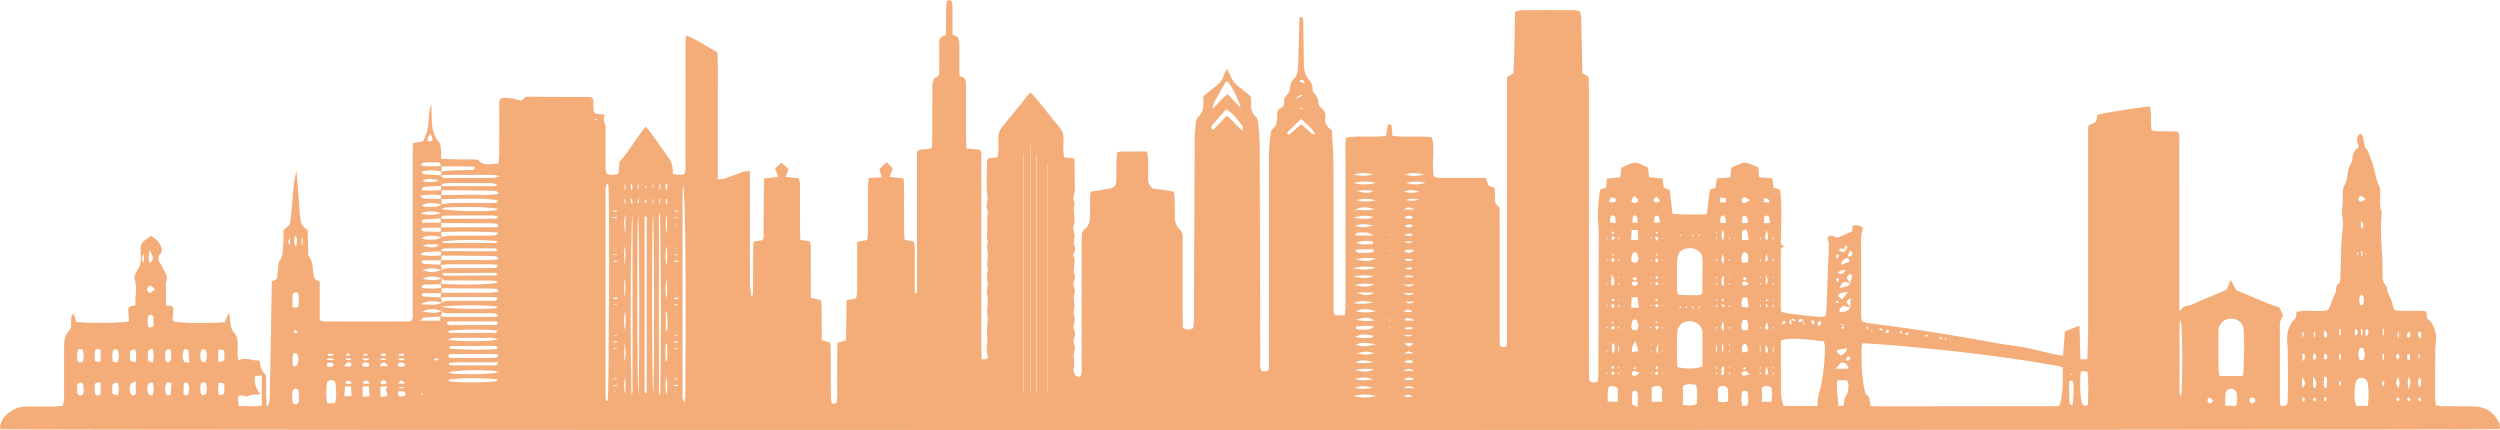<?xml version="1.0" encoding="UTF-8"?><svg id="Layer_1" xmlns="http://www.w3.org/2000/svg" viewBox="0 0 1443.89 248.37"><defs><style>.cls-1{fill:#f4ac78;stroke-width:0px;}</style></defs><path class="cls-1" d="m1443.36,244.22c-2.81-6.11-7.66-9.31-14.34-9.49-5.87-.16-11.75-.01-17.62-.07-1.39-.01-2.78-.31-4.54-.52-.18-2.14-.46-3.98-.46-5.82-.01-8.58.03-17.17.1-25.75.01-1.67.17-3.35.38-5,.6-4.81-.76-9.02-3.71-12.78-2.71-.74-.69-3.36-2.14-5.02-5.71-.67-11.79.23-17.76-.51-.53-1-1.2-1.7-1.25-2.45-.25-4.03-3.65-7.05-3.5-11.17-1.6-1.72-2.55-3.58-2.48-6.09.37-12.12-1.79-24.2-.49-36.34.04-.4-.02-.85-.17-1.23-1.33-3.47-.67-7.04-.65-10.59,0-1.21-.06-2.56-.57-3.62-2.44-5.11-2.55-10.9-4.95-16.07-.92-1.99-.82-4.34-2.85-5.97-.76-.61-.61-2.29-.98-3.45-.59-1.87-.33-4.2-2.22-5.06-3.16,2.23-1.55,4.89-.81,7.68-2.44,1.88-3.95,4.25-3.75,7.44.04.57-.32,1.22-.64,1.74-1.43,2.39-2,4.99-2.32,7.75-.21,1.83-.77,3.74-1.68,5.33-.91,1.6-.9,3.11-.9,4.8,0,3.12.03,6.28-.38,9.36-.45,3.36,1.02,6.58.4,9.91-.15.82-.19,1.66-.26,2.5-.2,2.5-.48,5-.57,7.5-.22,6.29-.31,12.58-.53,18.87-.04,1.22-.08,3.07-.8,3.5-2.35,1.43-1.22,3.83-2.08,5.62-.9,1.86-1.75,3.76-2.45,5.7-.56,1.57-.74,3.29-2.41,4.36-5.83.94-11.94-.56-17.57.8-.29,1.62-.08,3.21-.77,3.87-4.36,4.15-5.13,9.22-4.53,14.85.29,2.7.18,5.44.22,8.17.05,3.76.11,7.51.1,11.27-.01,4.61-.05,9.22-.2,13.83-.02.73-.52,1.77-1.1,2.07-.8.4-1.88.22-2.99.3-.16-1.13-.38-1.94-.38-2.76-.03-14.47,0-28.95-.05-43.42,0-1.95.32-3.72,1.45-5.34.32-.46.35-1.12.34-1.08-.93-1.9-1.62-3.3-2.14-4.36-8.88-2.66-16.86-6.83-24.96-9.99-1.03-2.03-1.91-3.76-2.99-5.87-.98,2.22-1.73,3.92-2.56,5.81-5.49,2.31-11.07,4.66-16.67,7-1.93.81-3.88,2.16-5.82,2.17-2.26.02-2.94,1.58-4.67,3.11,0-3.19,0-5.89,0-8.58,0-29.36.02-58.73-.03-88.09,0-2.23.61-4.6-.86-6.91-4.88-.76-9.94.28-14.97-.72-1.39-4.61.4-9.35-1.32-14.04-10.21,1.48-20.31,2.72-30.12,4.86-.33,1.7-.56,2.9-.8,4.13-1.52.74-2.96,1.44-4.56,2.22v7.07c0,37.13.02,74.25-.02,111.38,0,5.4-.3,10.8-.47,16.51h-4.03c-.16-6.53-.3-12.76-.46-19.38-3.11,1.17-5.74,2.16-8.5,3.2-.33,4.57-.65,9.1-1.01,14.04-2.65-.44-4.92-.66-7.11-1.2-7.02-1.72-13.98-3.58-21.21-4.49-9.32-1.17-18.53-3.12-27.79-4.71-18.75-3.22-37.55-6.05-56.43-8.39-1.21-.15-2.38-.64-3.42-.93-1.06-2.22-.68-4.35-.69-6.42-.04-11.52-.05-23.04-.03-34.57,0-4.36-.41-8.74,1.12-13.05-1.99-1.55-3.81-2.08-5.97-1.11-.13,1.07-.24,2.06-.37,3.12-2.31,1.02-4.58,2.08-6.9,3.02-.73.3-1.65.53-2.37.35-1.37-.33-2.65-1.58-4.1-.55-2.02,1.43.37,3.01.03,4.6-.3,1.41-.09,2.92-.15,4.39-.42,11.11-.84,22.21-1.29,33.32-.05,1.22-.3,2.42-.49,3.9-1.66.13-3.1.44-4.49.31-5.42-.52-10.83-1.14-16.23-1.81-1.6-.2-3.17-.68-4.86-1.05-.11-1.05-.27-1.87-.28-2.68-.02-10.49-.02-20.97-.01-31.46,0-.83-.15-1.81.23-2.46.39-.66,1.33-.99,2.02-1.45-1.73-.21-2.28-1.23-2.25-2.97.13-9.36.73-18.72-.22-28.07-.06-.59-.36-1.16-.51-1.62-1.31-.4-2.47-.76-3.56-1.1-.19-1.94-.34-3.56-.51-5.29-2.67-.23-5.1-.43-7.68-.65-.2-2.2-.37-4.03-.53-5.76-8.72-3.25-6.22-3.98-15.61.19-.14,1.71-.3,3.53-.47,5.63-2.79.21-5.22.39-7.77.59-.33,2.08-.62,3.85-.87,5.45-1.34.43-2.31.74-3.3,1.05-.62,4.82-.95,9.5-1.76,14.3-6.79-.11-13.24.38-19.79-.36-.54-4.75-1.06-9.24-1.58-13.76-1.22-.5-2.33-.95-3.52-1.43-.2-1.71-.39-3.32-.61-5.22-1.41-.11-2.63-.19-3.85-.31-1.21-.11-2.42-.26-3.92-.42-.24-2.04-.45-3.85-.65-5.56-7.82-3.47-6.57-4.06-15.32.08-.2,1.75-.41,3.56-.63,5.5-2.75.3-5.19.56-7.69.83-.2,1.91-.37,3.55-.54,5.15-1.3.45-2.46.84-3.53,1.21-.75,5.97-1.5,11.74-1.15,17.59.16,2.72.4,5.44.4,8.16-.04,27.26-.11,54.53-.21,81.79,0,1.19-.38,2.38-.55,3.43-1.76.45-3.17.74-4.75-.72-.04-2.18-.14-4.66-.14-7.15,0-53.49,0-106.97-.01-160.46,0-2.31-.04-4.61-.11-6.92-.01-.39-.26-.77-.42-1.23-.99-.52-2.03-1.07-3.33-1.76,0-2.16.04-4.25,0-6.33-.17-8.39-.34-16.77-.59-25.16-.04-1.39-.44-2.77-.69-4.22-1.32-.28-2.33-.69-3.34-.69-10.05-.05-20.11-.07-30.16,0-1.2,0-2.39.58-3.97,1-.37,11.95-.27,23.87-.96,35.48-1.46.82-2.49,1.41-3.7,2.09,0,2.62,0,5.13,0,7.63,0,46.14,0,92.29,0,138.43,0,2.31.04,4.62-.04,6.92-.04.99-.33,1.98-.49,2.9-3.27.14-3.58-.02-3.68-2.03-.08-1.67-.05-3.35-.05-5.03,0-19.72,0-39.43,0-59.15,0-3.99.03-7.97-.03-11.96-.02-1.02.01-2.64-.56-2.96-2.94-1.65-1.93-4.35-2.14-6.73-.11-1.23-.16-2.47-.24-3.87-1.25-.52-2.37-.99-3.49-1.45-.49-1.34-.97-2.68-1.57-4.32-2.21,0-4.29,0-6.37,0-6.71,0-13.42.03-20.14-.04-1.17-.01-2.33-.43-3.4-.64-1.69-7.73.93-15.33-1.22-22.85-7.65-1.08-15.22.39-22.84-.94-.11-2.06-.14-3.89-.38-5.7-.05-.38-.85-.76-1.37-.94-.19-.06-.79.44-.85.75-.39,1.97-.68,3.97-1.01,6.03-7.83,1.12-15.4-.38-23.19,1.02-.48,4.13-.26,8.09-.26,12.02-.01,28.51,0,57.02,0,85.53,0,1.61-.24,3.21-.39,5.04h-5.85c-.97-2.48-.64-4.8-.65-7.06-.02-26.43.05-52.86-.06-79.28-.03-6.88-.58-13.75-.88-20.45-2.72-1.9-4.28-3.96-3.82-7.08.37-2.48-.48-4.42-2.54-6.03-.85-.67-1.46-2.09-1.55-3.22-.15-2.01-.71-3.63-2.2-5.01-.56-.52-1.08-1.45-1.04-2.16.15-2.73-.93-4.67-2.82-6.63-1.18-1.23-1.62-3.36-1.97-5.16-.36-1.83-.23-3.76-.27-5.64-.13-7.33-.22-14.66-.39-21.99-.03-1.12.15-2.6-1.88-2.68-.11.81-.3,1.62-.32,2.44-.21,7.5-.36,15.01-.6,22.51-.07,2.28-.17,4.58-.57,6.81-.25,1.38-.73,3.1-1.72,3.89-2.31,1.83-2.38,4.2-2.69,6.73-.3,2.46-3.8,3.45-3.2,6.53.3,1.56-.48,2.87-1.78,3.78-.86.61-1.8,1.12-1.9,1.19-.22,1.79-.38,2.41-.37,3.04.06,2.97.07,5.84-2.72,7.91-.68.5-.88,1.83-1.04,2.81-.96,6.01-1.02,12.07-.98,18.14.07,9.86.02,19.72.02,29.57,0,27.48.02,54.95-.03,82.43,0,2.25.54,4.61-.71,6.85h-3.51c-1.28-2.17-.8-4.31-.8-6.36-.11-41.32-.16-82.63-.31-123.95-.02-4.58-.54-9.16-.97-13.73-.09-.97-.52-2.16-1.22-2.78-2.68-2.37-2.93-5.38-2.78-8.6.05-1.02-.12-2.06-.2-3.17-2-1.67-3.81-3.43-5.87-4.85-3.05-2.11-5.22-4.74-6.31-8.32-.27-.87-1.01-1.6-1.75-2.72-.61,1.25-1.1,1.96-1.31,2.75-.98,3.64-3.32,6.17-6.31,8.31-2.02,1.45-3.85,3.17-5.65,4.68-.09,1.12-.27,1.96-.21,2.78.25,3.46-.14,6.61-2.95,9.16-.82.74-1.25,2.19-1.38,3.37-.36,3.33-.63,6.68-.64,10.02-.18,33.13-.3,66.27-.43,99.4,0,2.1.04,4.2-.04,6.29-.04,1.02-.29,2.03-.42,2.96-1.99,1.03-3.73,1.1-5.87-.22-.06-2.09-.17-4.37-.17-6.64-.02-14.05,0-28.11-.01-42.16,0-1.68.1-3.37-.12-5.02-.12-.93-.63-1.96-1.29-2.63-2.12-2.14-3.19-4.63-3.18-7.62,0-3.57.05-7.13-.03-10.7-.03-1.39-.37-2.78-.54-3.97-4.51-.65-8.6-1.25-12.25-1.78-2.2-1.81-2.59-3.79-2.56-5.98.05-3.57.06-7.13-.03-10.7-.04-1.41-.39-2.82-.67-4.65-2.95,0-5.66-.07-8.35.02-2.87.09-5.81-.42-8.98.54-.1,2.22-.24,4.26-.27,6.32-.05,3.36.09,6.72-.08,10.07-.15,2.93-1.19,3.98-4.16,4.53-3.44.63-6.9,1.12-10.68,1.72-.1,1.27-.26,2.48-.27,3.7-.04,3.36-.04,6.71-.01,10.07.03,3.44-.9,6.4-3.81,8.57-.55.41-.88,1.36-.95,2.09-.15,1.67-.09,3.35-.09,5.03,0,23.49.02,46.98-.03,70.48,0,2.24.57,4.6-.83,7.07-.91-.25-2.34-.23-2.64-.81-.7-1.36-1.76-2.63-1.07-4.61.57-1.65.14-3.65.11-5.5-.01-.77-.42-1.66-.16-2.29.84-2.06.9-4.09.11-6.11-.91-2.31,1.32-4.34.47-6.62-.14-.39-.05-.89-.26-1.22-.75-1.19-.41-2.23-.04-3.49.4-1.35.48-2.98.1-4.32-.4-1.44-.6-2.59-.14-4.12.45-1.5.02-3.27-.06-4.91-.04-.77-.41-1.64-.18-2.29.75-2.07.89-4.09.08-6.12-.92-2.31,1.4-4.38.46-6.61-1.57-3.73,1.45-7.79-.93-11.42,1.08-1.69,1.51-3.73.82-5.4-.89-2.15.07-3.97.08-5.94.02-1.82-1.26-3.99-.62-5.39,1.86-4.07-.91-8.14.59-12.16.43-1.15-1.07-2.98-.69-4.18,1.58-4.96.52-9.99.78-14.97.13-2.46-.09-4.95-.17-7.7-2.17-.23-3.94-.43-5.98-.65-.58-3.81-.37-7.36-.28-10.87.06-2.47-.66-4.43-2.21-6.31-4.8-5.83-9.48-11.75-14.25-17.6-.75-.92-1.72-1.67-2.83-2.73-5.35,6.63-10.36,13.08-15.66,19.29-2.08,2.43-2.86,4.9-2.76,8.01.11,3.3.38,6.65-.38,10.13-2.03.25-3.82.47-5.37.67-.36.76-.67,1.13-.68,1.5-.1,3.14-.21,6.28-.2,9.43.01,3.35-.28,6.78.36,10.03.62,3.13-1.35,6.15.15,9.2.31.63-.07,1.58-.1,2.39-.07,1.66-.3,3.33-.13,4.97.38,3.67-.78,7.38.42,11.01-1.15,2.46-.05,4.89-.06,7.3-.02,2.66-.92,5.29.02,8.02.23.66-.34,1.56-.39,2.36-.08,1.45-.33,2.99.04,4.34.41,1.5.28,2.79-.05,4.24-.27,1.19-.31,2.54-.04,3.73.88,3.88-.37,7.72.17,11.66.55,4.01-.75,8.28-.16,12.28.57,3.91-1.09,7.77.37,11.65.51,1.37-1.1,2.25-3.6,1.97-.05-2.24-.14-4.52-.14-6.8,0-35.87,0-71.73-.04-107.6,0-2.22.68-4.61-.87-6.69-2.5-.21-4.93-.42-7.67-.65-.09-2.42-.22-4.48-.23-6.54-.02-9.86.02-19.72-.04-29.57,0-1.42-.1-3.01-.75-4.18-.49-.87-1.95-1.19-3.1-1.82,0-6.03.04-11.89-.03-17.75-.02-1.41-.1-3-.76-4.17-.5-.89-1.96-1.24-3.13-1.92,0-5.36.02-10.59-.02-15.82,0-1.02-.09-2.09-.41-3.05-.15-.44-.96-.9-1.47-.91-.49,0-1.37.5-1.43.89-.25,1.64-.33,3.32-.35,4.98-.08,4.79-.1,9.58-.15,14.37-2.71.61-3.96,1.85-3.9,4.41.12,4.82.07,9.65,0,14.47-.03,2.38.78,5.26-2.89,5.89-.36,1.37-1.02,2.74-1.03,4.12-.09,9.86-.04,19.72-.07,29.57,0,2.27-.12,4.54-.18,6.49-2.82,1.87-5.93-.17-8.62,2.21v7.2c0,23.7,0,47.4,0,71.1,0,.63.07,1.27-.03,1.88-.11.67.41,1.79-1.33,1.76,0-3.35,0-6.69,0-10.03,0-3.36.06-6.71-.01-10.07-.08-3.28.43-6.63-.54-9.85-1.94-.36-3.52-.66-5.31-1-.49-6.1-.15-11.95-.26-17.78-.11-5.83.25-11.69-.27-17.69-2.82-.27-5.22-.51-8.07-.78.64-1.76,1.1-3.04,1.81-4.99-1.01-1.02-2.16-2.18-3.54-3.58-1.83,1.77-3.14,3.04-4.19,4.06.5,1.74.88,3.04,1.34,4.63-2.73.21-4.98.38-7.6.57-.1,2.01-.28,3.85-.28,5.7-.03,8.6,0,17.2-.04,25.8,0,1.41-.28,2.83-.42,4.15-2.08.42-3.83.77-5.81,1.17,0,2.45,0,4.53,0,6.61,0,7.34.03,14.68-.03,22.02-.01,1.39-.41,2.77-.61,4.05-1.99.33-3.59.59-5.41.9-.09,2.16-.21,4.01-.23,5.87-.05,5.24-.04,10.49-.1,15.73,0,.6-.3,1.19-.45,1.76-1.45.42-2.82.81-4.59,1.32-.05,4.02-.12,7.97-.15,11.92-.02,3.78.13,7.56-.02,11.32-.16,3.92.67,7.91-.58,11.68-1.25.37-2.47.62-2.74-.74-.32-1.62-.29-3.32-.3-4.99-.05-9.23-.05-18.46-.11-27.68,0-.56-.4-1.12-.62-1.69-1.45-.44-2.8-.84-4.54-1.37,0-2.15,0-4.23,0-6.3-.02-5.03-.04-10.07-.11-15.1,0-.59-.36-1.17-.54-1.7-1.86-.44-3.62-.86-5.64-1.34,0-2.38,0-4.46,0-6.55,0-7.55.02-15.1-.04-22.65,0-1.17-.4-2.34-.6-3.39-1.95-.31-3.54-.57-5.41-.87-.07-2.28-.19-4.34-.2-6.41-.02-8.39.02-16.78-.04-25.17,0-1.36-.41-2.72-.63-4.04-2.65-.24-4.89-.45-7.65-.7.65-1.69,1.14-2.96,1.75-4.55-1.24-1.12-2.57-2.32-4.12-3.71-1.51,1.35-2.74,2.45-3.73,3.34.75,1.98,1.22,3.24,1.86,4.92-2.94.29-5.36.54-8.15.82-.09,2.29-.23,4.34-.24,6.4-.04,9.02-.02,18.04-.07,27.06,0,.79-.38,1.57-.56,2.27-1.82.24-3.43.45-5.27.69-.1,2.45-.24,4.51-.24,6.58-.03,7.55.01,15.1-.05,22.65,0,1.07-.43,2.14-.66,3.22-1.52-6.06-1.04-12.1-1.12-18.11-.09-6.08-.02-12.17-.02-18.25,0-6.08,0-12.17,0-18.25v-18.56c-1.68.22-2.94.19-4.06.57-3.56,1.22-7.06,2.65-10.62,3.87-1.07.37-2.3.3-3.89.48v-24.92c0-7.97.03-15.94,0-23.91-.04-8.15.19-16.32-.17-24.55-6.02-3.25-11.35-7.22-17.96-9.77-.81,2.7-.51,4.99-.52,7.22-.03,22.02,0,44.05-.04,66.07,0,2.24.46,4.59-.83,6.95-1.25.07-2.48.22-3.7.19-.79-.02-1.58-.29-2.65-.5-.16-1.8-.16-3.45-.48-5.03-.24-1.15-.73-2.34-1.4-3.31-3.71-5.33-7.49-10.61-11.28-15.89-.69-.96-1.52-1.82-2.56-3.05-5.78,6.69-9.49,14.3-15.09,20.2-.27,2.5-.5,4.74-.76,7.13-2.53.59-4.68.86-6.82-.2-.95-3.08-.43-6.03-.52-8.94-.09-2.72-.02-5.45-.02-8.18,0-2.94-.22-5.89.06-8.8.27-2.76-2.24-5.17-.54-7.81-2.04-1.32-4.46.07-6.01-1.4-1.27-2.94.31-6.06-1.25-8.78-.67-.14-1.27-.38-1.87-.38-11.75-.03-23.49.07-35.24-.13-2.17-.04-2.69,1.51-3.88,2.43q-7.55-2.61-11.98-1.32c-1.15,1.88-.66,4.03-.68,6.08-.05,8.81,0,17.62-.05,26.43,0,1.61-.32,3.22-.51,5.05-4.17-.09-8.14,1.75-11.44-1.89-.54-.6-1.97-.5-3-.53-3.14-.07-6.29,0-9.44-.05-2.89-.05-5.78-.2-9.03-.32-.11-2.37-.13-4.43-.32-6.48-.09-.98-.24-2.17-.83-2.86-3.19-3.68-4.21-8.04-4.37-12.72-.11-3.18-.16-6.36-.23-9.54-1.12,3.07-1.5,6.16-1.59,9.25-.13,4.26-1.07,8.26-3.27,12.2-1.74.32-3.56.65-5.83,1.07-.04,2.07-.11,4.14-.11,6.21-.01,11.12,0,22.23,0,33.35,0,19.09.02,38.17-.03,57.26,0,2.01.66,4.2-.91,5.93-.52.11-.92.26-1.33.26-16.15.03-32.3.05-48.45.02-.96,0-1.91-.41-2.97-.66v-22.4c-.9-.45-1.98-.98-2.8-1.39-1.75-4.49-.44-9.43-3.52-13.33-.54-.68-.27-2.03-.31-3.08-.14-3.96-.26-7.92-.39-12.09-3.4-1.7-4.13-4.95-4.46-8.34-.26-2.71-.3-5.44-.51-8.16-.46-5.9-.97-11.8-1.45-17.69-2.67,10.28-1.93,20.84-3.92,31.08-1.36,1.29-2.7,2.57-3.64,3.46,0,2.89.25,5.22-.06,7.47-.47,3.42.29,7.13-2.25,10.18-.57.69-.46,1.98-.59,3-.3,2.48-.55,4.96-.81,7.37-1.11.53-2.01.96-2.96,1.4-.38,22.12-.75,43.7-1.13,65.28-.03,1.46-.11,2.94-.32,4.39-.1.7-.56,1.35-1.37,3.17-.2-2.72-.38-4.14-.4-5.56-.05-3.57,0-7.13-.04-10.7-.01-1.22.07-2.41-1.01-3.45-2.01-1.92-2.4-4.66-2.84-7.49-4.27.46-8-2.18-11.98,0-1.03-3-.67-5.75-.57-8.43.1-2.61-.25-5.46-1.75-7.11-2.43-2.66-2.67-5.5-2.73-8.66-.01-.79-.31-1.58-.71-3.46-1.04,2.58-1.69,4.18-2.28,5.64-10.62.82-25.31.55-29.71-.52-.96-2.25.03-4.49.08-6.74.02-1.22-.64-2.4-2.33-2.26-.56.05-1.15-.17-2.03-.32,0-1.76,0-3.39,0-5.02-.01-1.89.13-3.79-.09-5.66-.3-2.47,1.55-4.84.14-7.33-1.2-2.11-2.28-4.29-3.44-6.42-.19-.36-.75-.63-.76-.95-.03-1.19-.38-2.88.25-3.48,3.04-2.93.93-5.48-.53-7.81-.92-1.46-2.76-2.34-4.07-3.39-6.3,4.04-6.51,4.48-6.03,11.29.21,2.97-.09,5.76-1.91,8.38-1.02,1.47-2.1,3.75-1.65,5.21,1.58,5.2.11,10.28.46,15.37-4.03.33-4.52.94-4.05,4.36.22,1.6.25,3.22.36,4.77-4.92,1.08-24.25,1.22-30.65.27-.37-1.43-.77-2.97-1.17-4.53-1.82.56-1.57,1.94-1.63,3.16-.11,2.27.45,4.76-1.28,6.63-2.47,2.67-2.8,5.87-2.78,9.26.04,8.81.02,17.62,0,26.43,0,2.48.18,5-.87,7.64-1.71.12-3.34.32-4.97.33-5.24.04-10.49.05-15.73,0-3.25-.03-6.27.76-8.93,2.56C2.74,239.77-.01,243,0,247.91c6.32.67,1438.75.58,1443.58-.06.11-.4.35-.81.31-1.19-.09-.82-.18-1.7-.52-2.44ZM54.79,203.12c.25-1.6,1.49-1.75,3.3-1.25v6.99c-2.92.22-3.31.08-3.38-1.41-.07-1.44-.14-2.92.08-4.33Zm-8.11,25.29c-1.5.29-2.2-.82-2.19-3.51,0-1.02-.08-2.13.3-3.02.22-.52,1.26-.88,1.96-.95.41-.04,1.17.55,1.28.98.25.97.2,2.03.26,2.82-.18,1.56.43,3.27-1.62,3.67Zm.97-19.31c-1.46.28-2.82.38-3-1.34-.18-1.63-.28-3.37.09-4.94.34-1.44,1.63-1.66,3.2-.65.41,2.22.73,4.61-.29,6.93Zm10.46,18.75c-1.86,1.03-3.05.67-3.35-1.16-.22-1.39-.15-2.86,0-4.28.19-1.67,1.45-1.7,3.34-1.34v6.78Zm10.18.39c-3.36-.33-3.42-.4-3.47-3.29-.05-3.45.07-3.61,3.08-3.95,1.06,2.4.51,4.8.38,7.24Zm-.45-19.14c-1.36.29-2.66.27-2.84-1.38-.18-1.61-.15-3.28.1-4.87.08-.51,1.19-1.2,1.8-1.18.52.02,1.38.91,1.44,1.48.2,1.99.62,4.07-.5,5.94Zm10.51,18.3c-.02.36-.85.92-1.33.95-.5.03-1.32-.35-1.5-.76-.84-1.96-.88-4.04.02-5.96.24-.52,1.3-.66,2.88-1.39,0,3.11.07,5.14-.06,7.16Zm.09-18.18c-3.4-.56-3.42-.59-3.45-3.46-.03-3.37.04-3.47,2.94-4.05,1.2,2.28.61,4.63.51,7.51Zm8.08-64.52c2.4,4.23,2.35,5.14,0,7.33-1-2.19-.77-4.28,0-7.33Zm-3.42,7.17c-1.36-1.97-1.42-3.11,0-5.45v5.45Zm5.01,76.45c-.7-.06-1.53.13-1.84-.19-1.66-1.73-1.59-5.63.1-7.09.33-.29,1.13-.04,1.86-.04.69,2.49.84,4.85-.13,7.32Zm.48-39.8c-1.75,1-2.94.79-3.2-.76-.26-1.59-.18-3.28.06-4.88.07-.48,1.14-1,1.82-1.14.35-.07,1.23.62,1.25,1,.13,2,.06,4.01.06,5.78Zm-.35,20.89c-1.09-.43-2.54-.65-2.62-1.11-.31-1.8-.37-3.7-.11-5.51.08-.56,1.45-.93,2.41-1.5,1.21,2.84.95,5.22.32,8.11Zm-1.14-40.4c-1.21.32-2.34-1.01-2.13-2.24.2-1.16,1.04-1.9,2.12-1.64.79.19,1.41,1.05,2.44,1.88-1.04.9-1.65,1.8-2.43,2.01Zm8.74,33.49c.16-.43.95-.88,1.43-.86.49.02,1.33.55,1.38.94.22,1.63.33,3.31.19,4.94-.05.6-.81,1.37-1.43,1.63-.94.4-1.84-.51-1.97-1.76-.06-.62-.08-1.25-.14-2.25.11-.65.16-1.71.52-2.65Zm2.76,25c-.04.36-.89.74-1.42.89-.3.09-.89-.16-1.07-.44-1.16-1.73-1.01-5.32.24-6.9.1-.13.39-.18.58-.17.4.01.81.09,2.07.24-.12,2.38-.16,4.39-.39,6.38Zm7.65-25.4c.13-.28.74-.56,1.03-.48.54.14,1.41.48,1.46.84.28,2,.35,4.03.58,7.14-1.72-.49-2.88-.48-3.1-.93-1.05-2.13-.98-4.39.03-6.56Zm2.55,25.36c-.16.43-.93.89-1.42.88-.49,0-1.39-.54-1.4-.88-.07-2,.03-4.01.17-6.02.01-.21.64-.56.95-.53.55.05,1.38.22,1.54.58.4.9.5,1.95.71,2.89-.18,1.09-.21,2.14-.56,3.07Zm10.34-.33c-.07.49-1.15,1.01-1.84,1.15-.37.07-1.23-.58-1.3-1-.31-2.02-.62-4.09.28-5.99,1.42-.82,2.64-.64,2.91.92.27,1.6.19,3.3-.05,4.92Zm-.49-17.83c-.84-.2-2.04-.15-2.25-.59-1.04-2.14-.97-4.41-.03-6.6.12-.28.72-.56,1.02-.49.55.12,1.33.38,1.51.8.92,2.2.76,4.43-.25,6.88Zm7.9,18.92c-.87-2.39-.77-4.77-.08-7.16,2.98.2,3.1.33,3.14,3.19.05,3.41-.08,3.59-3.06,3.97Zm-.31-18.98c-.24-2.85-.7-5.21.38-7.51,2.91.47,2.93.49,2.99,3.33.07,3.41-.02,3.55-3.37,4.17Zm24.98,24.86c-2.41.9-4.72.49-6.95.53-2.05.04-4.11-.12-6.51-.21-.15-2.05-.28-3.83-.39-5.25,2.26-2.25,4.23.84,6.51-.58,1.55-.96,3.95-.55,6.58-.81-2.58-3.25-3.75-6.48-3.21-10.61,1.24-.11,2.52-.23,3.97-.36v17.29Zm19.4-98.34c1.35,2.52,1.08,4.35.3,6.85-1.44-2.47-1.18-4.3-.3-6.85Zm-1.63,34.62c.05-.59.9-1.48,1.5-1.59,1.14-.2,1.96.64,2.02,1.79.1,1.86.15,3.74-.04,5.58-.17,1.67-1.5,1.7-3.55,1.31,0-2.6-.11-4.85.07-7.09Zm1.27,33.49c.33-.09.9-.02,1.09.2,1.41,1.71,1.32,5.31-.19,7.32-.15.21-.76.07-1.81.13-.47-2.51-.72-4.72,0-6.92.1-.32.55-.64.9-.73Zm-.64-12.83c.34-.15.76-.51,1.02-.42.41.14.72.58,1.38,1.16-.83.34-1.48.8-1.67.65-.38-.3-.5-.91-.73-1.4Zm-2.27-53.69c.09,1.28.17,2.57.28,4.06-2.24-1.31-.69-2.74-.28-4.06Zm5.21,94.34c-.19,1.88-1.42,2.3-3.28,1.45-.89-2.24-.58-4.7-.31-7.1.07-.59.88-1.42,1.48-1.54,1.12-.23,1.98.53,2.06,1.69.13,1.83.23,3.69.05,5.51Zm2.26-90.34c-.19,0-.39,0-.58,0v-3.83c.19,0,.39,0,.58,0v3.83Zm57.99,63c.21,0,.43.45.61.73.02.03-.27.36-.42.36-.92,0-1.83-.04-2.75-.08,0-.26-.01-.52-.02-.78.86-.09,1.72-.23,2.59-.23Zm.63,2.71c.04.2.09.4.13.6-.56.17-1.12.44-1.69.47-.54.03-1.09-.18-1.63-.29-.02-.26-.03-.52-.05-.78h3.24Zm-2.77,2.51c.75-.21,1.63-.2,2.39,0,.42.11.69.79,1.03,1.22-.42.32-.8.73-1.28.94-.34.15-.8.03-1.62.03.02,0-.43.07-.77-.1-.3-.14-.73-.63-.67-.81.18-.49.51-1.16.92-1.28Zm-.82,11.96c1.92-2.35,1.93-2.34,4.16,0h-4.16Zm4.02,2.27q-1.83.78-3.96.19,1.83-.77,3.96-.19Zm-10.56-18.82c-1.3.68-2.34,1.24-3.49-.09,1.05-.94,2.1-1.19,3.49.09Zm.06,3.04c-1.2-.06-2.4-.11-4.07-.19,1.73-1.48,2.92-1.14,4.07.19Zm-13-3.7c.73.09,1.45.25,2.16.4.02,0,.02.37-.02.38-.73.15-1.46.3-2.2.39-.13.02-.29-.24-.66-.57.42-.37.58-.62.71-.6Zm-7.8,3.49c-.72.09-1.45.23-2.17.22-.2,0-.41-.45-.56-.73-.02-.04.29-.37.45-.37.75,0,1.51.06,2.27.1,0,.26.01.52.02.78Zm-1.96-3.75c.68.25,1.2.44,1.72.63-.33.27-.64.75-1,.78-.52.05-1.07-.22-1.6-.35.28-.33.55-.67.88-1.06Zm-10.99.24c.96.02,1.92.09,2.88.15,0,.28.02.56.02.84-.92.09-1.84.23-2.76.24-.18,0-.4-.5-.52-.8-.03-.08.25-.42.38-.42Zm3.76,3.65h-5.16c1.84-1.39,2.95-1.41,5.16,0Zm-.7,2.77c0,.36-.62.8-1.05,1.03-.32.17-.78.07-1.18.08-.4-.04-.83,0-1.17-.16-.3-.14-.75-.6-.7-.77.17-.5.47-1.19.87-1.32.72-.23,1.59-.26,2.33-.08.4.1.9.79.89,1.22Zm.8,22.16h-4.42c-.93-3.87-.79-7.54-.25-11.2.19-1.32,1.11-2.22,2.57-2.15,1.43.06,2.38.99,2.48,2.29.28,3.65.68,7.34-.38,11.06Zm9.43-22.71c.19.32-.27,1.51-.48,1.52-1.16.08-2.33-.07-3.67-.16,1.27-2.4,3.21-2.91,4.16-1.36Zm-4.08,18.67c.15-2.02.28-3.77.42-5.67h3.48c.09,1.94.19,3.82.28,5.67h-4.18Zm1.29-7.09c-.26-.02-.45-.9-.67-1.38.73-.19,1.47-.53,2.19-.5.41.02.79.64,1.76,1.52-1.54.2-2.43.44-3.28.36Zm12.51-10.02c-.12.11-.4.07-.61.07-.42,0-.83,0-1.6,0-.5-.05-1.36-.13-1.17-1.34.17-1.08.97-1.2,1.85-1.1.6.07,1.23.14,1.75.4.27.14.48.7.44,1.05-.03.33-.38.65-.66.91Zm.89,9.63c-1.49.22-2.37.46-3.23.41-.24-.01-.43-.88-.64-1.36.73-.21,1.47-.58,2.2-.58.38,0,.76.66,1.67,1.53Zm-4.09,7.76c-.05-1.12-.12-2.07-.12-3.02,0-.8.09-1.61.17-2.96h3.5c.19,1.85.37,3.58.58,5.67-1.45.11-2.6.19-4.12.31Zm-.57-22.21c1.83.1,3.01.16,4.73.25-1.79,1.45-2.98,1.42-4.73-.25Zm14.23,21.99c-1,.15-2.03.15-3.4.22v-5.81c1.19-.08,2.49-.16,4.15-.26-.45,1.06-.99,1.73-.91,2.32.12.94.7,1.81.95,2.75.05.19-.48.73-.79.78Zm-2.83-8.79c.87-.53,1.84-.81,2.66.09.23.26.23.73.34,1.11-.33.2-.65.54-1,.56-.91.06-2.03.46-2.49-.78-.09-.24.21-.82.49-.98Zm-.99-8.65c1.5-2.75,2.86-2.76,4.81,0h-4.81Zm14.62,17.33c-1.04.06-2.24.29-3.37.09-.37-.06-.92-1.41-.72-1.9.59-1.44,2.01-1.16,3.17-.9,1.26.28,1.43,1.25.93,2.7Zm39.03-132.62c.4,0,.79.23,1.66.49-.62.63-1.05,1.47-1.52,1.49-3.75.16-7.52.1-11.27.24-2.23.08-4.45.38-6.68.59-.04-.96-.1-1.94-.16-2.92,6,.03,11.98.06,17.97.12Zm-18.14,26.83c-4.37,1.52-7.66,1.31-12.05.25,4.36-1.56,7.65-1.33,12.05-.25Zm-11.09-4.11c1.76-1.85,4.86-2.06,11.38-.87-1.09.5-2.17,1.31-3.28,1.37-2.66.13-5.4.54-8.1-.49Zm13.22,24.56c9.62-.04,19.24-.04,28.86,0,.54,0,1.08.48,1.65.75-.34.38-.59.9-.85.9-10.58,0-21.17-.03-31.75-.06.09-.36.14-.78.38-.94.49-.34,1.13-.64,1.71-.65Zm-1.61-3.88c4.44-1.15,25.23-1.31,32.23-.23-.54.48-.88,1.03-1.21,1.03-10.04.03-20.07,0-30.11-.04-.16,0-.32-.25-.9-.75Zm.02,35.17c-.23-.92-.47-1.87-.72-2.82,1.58-.14,3.18-.38,4.77-.39,7.96-.04,15.91-.04,23.87,0,1.39,0,2.79.22,4.19.34-.14,1.75-1.21,1.83-2.26,1.84-7.12.03-14.24.03-21.36.04-2.09,0-4.19-.05-6.28.09-.75.05-1.47.58-2.21.9Zm-11.33-18.49c2.99-1.54,5.79-1.63,11.22-.35-4.48,1.52-6.05,1.56-11.22.35Zm11.19,4.58c-3.7,1.56-7.45.87-11.21.19,3.71-1.58,7.45-1.76,11.21-.19Zm-.76-7.96c-3.05-.13-6.11-.25-9.16-.41-.84-.04-1.6-.29-1.73-1.33.29-.27.55-.72.8-.72,3.45-.04,6.9-.01,10.35,0-.09.82-.17,1.64-.26,2.46Zm0,18.88c-3.06-.13-6.12-.25-9.17-.41-.82-.04-1.65-.22-1.67-1.38.25-.23.5-.67.76-.67,3.45-.03,6.91,0,10.36.02-.09.82-.18,1.63-.27,2.45Zm-10.61-5.35c-.53-1.75.56-1.96,1.57-2.01,3.08-.15,6.16-.21,9.24-.3.04.74.07,1.48.11,2.22-3.67.49-7.32.43-10.92.09Zm11.01-2.48c.18-1,.36-1.99.54-2.99,1.24,1.54,3.02,1.05,4.58,1.06,7.09.06,14.18.02,21.27.04,1.67,0,3.34.02,4.99.18.46.05.86.65,1.43,1.1-4.34,1.07-21.7,1.35-32.8.6Zm31.72-4.79c-9.84.08-19.68.12-29.52.11-.55,0-1.11-.45-1.71-.72.41-.33.72-.81,1.04-.81,9.84-.08,19.68-.13,29.52-.12.55,0,1.1.45,1.7.72-.41.34-.72.82-1.03.82Zm-1.37-4.3c-7.12.03-14.24.03-21.36.04-2.09,0-4.19-.05-6.28.09-.75.05-1.47.58-2.21.9-.23-.92-.47-1.87-.72-2.82,1.58-.14,3.18-.38,4.77-.39,7.96-.04,15.91-.04,23.87,0,1.39,0,2.79.22,4.19.34-.14,1.75-1.21,1.83-2.26,1.84Zm-33.37-16.57c-2.66.13-5.4.54-8.1-.49,1.76-1.85,4.87-2.06,11.38-.87-1.09.5-2.17,1.31-3.28,1.37Zm2.12,3.13c-3.15,1.89-3.55,1.91-9.92.53,3.06-1.24,6.24-.95,9.92-.53Zm.55-7.48c-3.08-.07-6.16-.12-9.24-.24-.79-.03-1.71-.11-1.73-1.27.24-.28.47-.78.7-.79,3.48-.08,6.96-.1,10.44-.13-.05.81-.11,1.62-.16,2.43Zm.38-5.06c8.95.03,17.89.06,26.83.11,1.67,0,3.36.03,5.02.23.41.05.73.83,1.09,1.28-.45.33-.76.75-1.06.76-10.63.05-21.26.06-31.89.07,0-.81.01-1.63.01-2.44Zm-10.98-.23c-.52-1.65.58-1.79,1.55-1.87,2.99-.25,5.99-.43,8.99-.64.07.84.13,1.67.2,2.51h-10.74Zm1.12,16.97c3.21-.22,6.42-.27,9.63-.38.05.73.09,1.45.14,2.18-3.74.59-7.48.62-12.03-.18,1.15-.85,1.68-1.58,2.26-1.62Zm10.25,29.19c-3.68,2.03-7.48.94-12.43.96,4.17-2.15,6.98-2.24,12.43-.96Zm-.06,4.93c-3.7,1.56-7.45.87-11.21.19,3.71-1.59,7.45-1.76,11.21-.19Zm-.6-2.52c6.96-1.19,28.28-1.1,33.04.02-.63.37-1.06.84-1.53.87-9.19.69-26.62.28-31.51-.89Zm16.44-8.15c-5.37.15-10.74.07-16.11.08.02-.87.03-1.75.05-2.63,8.72.04,17.43.08,26.14.14,1.88.01,3.77.03,5.63.21.38.04.7.81,1.36,1.63-5.94,1.2-11.53.41-17.06.57Zm-.07-18.87c-5.35.13-10.7.05-16.06.06.04-.88.07-1.77.09-2.65,8.69.08,17.36.16,26.04.26,1.87.02,3.75.03,5.61.22.39.04.7.83,1.32,1.63-5.9,1.03-11.47.35-17.01.48Zm15.22-14.25c-2.69.17-5.4.17-8.1.18-6.03.02-12.06-.04-18.09.04-1.59.02-3.18.45-4.77.7-.17-.9-.36-1.83-.55-2.75,7.04-.54,28.13-.41,33.26.3-.76.7-1.24,1.51-1.76,1.54Zm-.04-9.61c-9.98.05-19.96.06-29.95.04-.52,0-1.04-.22-1.56-.38.69-1.64,2.22-1.48,3.59-1.49,6.45-.04,12.9-.03,19.35-.03,2.5,0,4.99-.02,7.49.06.77.02,1.52.34,2.86.66-.95.62-1.36,1.14-1.78,1.14Zm-.76-4.68c-9.72.67-26.14.2-30.43-.96,1.13-.38,1.8-.79,2.5-.82,12.77-.62,25.82-.26,30.46.91-1.15.41-1.82.82-2.52.87Zm-.86-4.43c-7.74.05-15.49-.02-23.23.07-2.02.02-4.04.45-6.05.7-.11-.96-.25-1.93-.39-2.91,17.47-.65,28.52-.41,32.63.71-.34,1.79-1.82,1.43-2.96,1.43Zm-38.48-9.37c2.84-.19,5.68-.31,8.52-.45.07.75.14,1.51.21,2.26-3.72.68-7.41.39-11.21.2.33-2.14,1.53-1.95,2.48-2.01Zm-2.25-3.27c3.15-2.05,6.43-.97,9.76-.53-3.17,1.73-6.46,1.14-9.76.53Zm11.03,2.68c.33-.46.63-1.09,1.02-1.16,1.42-.26,2.89-.35,4.34-.35,7.73-.03,15.46-.04,23.19.01,1.37,0,2.74.36,4.12,1.23-.76.2-1.52.57-2.28.57-9.61.03-19.22,0-28.83-.03-.52,0-1.04-.16-1.57-.27Zm-.32-5.96c-2.84-.19-5.69-.35-8.53-.57-.97-.08-2.15.04-2.29-1.82,3.79-.59,7.56-.72,11.34.16-.17.74-.34,1.49-.52,2.23Zm-7.39-21.63c.2-.65.7-1.21,1.51-2.55.64,1.67,1.2,2.53,1.2,3.39,0,.46-.97,1.32-1.5,1.31-1.33,0-1.53-1.1-1.21-2.15Zm-2.77,14.26c2.88-.13,5.77-.19,8.65-.11,1.19.03,1.35,1.18,1.7,2.07-3.74.27-7.5.49-11.68-.28.67-.88.98-1.66,1.33-1.68Zm10.51,18.83c-.07.71-.13,1.42-.2,2.13-3.25-.03-6.5,0-9.74-.15-.57-.02-1.11-.76-2.29-1.63,4.63-.96,8.44-.75,12.23-.35Zm-11.35,115.51c-.14-.26-.29-.52-.43-.77.33-.08.66-.2.99-.21.09,0,.3.44.28.46-.26.2-.55.36-.84.53Zm6.99-20.36c1.06-1.49,1.99-.65,3.06-.49-1.03.91-1.92.92-3.06.49Zm-7.81-22.65c1.17-1.03,1.66-1.83,2.21-1.87,3.2-.25,6.41-.34,9.62-.48-.14.71-.27,1.43-.45,2.35h-11.38Zm12.07-2.52c.21-.97.41-1.94.62-2.91,1.24,1.56,3.02,1.05,4.59,1.07,7.1.06,14.2.02,21.3.04,1.67,0,3.34.02,5,.19.45.05.83.68,1.66,1.41-1.23.24-1.97.51-2.71.51-9.4.03-18.79.02-28.19,0-.76,0-1.51-.18-2.27-.31Zm4.97,21.82c8.79-.08,17.58-.12,26.37-.13.54,0,1.08.38,1.62.58-.16.5-.19,1.1-.42,1.19-.75.29-1.57.55-2.37.55-7.75.04-15.5.05-23.25-.01-1.09,0-2.63.38-2.82-1.5.3-.24.59-.68.87-.68Zm-.26-3.27c.03-.21,0-.47.11-.61.24-.31.56-.79.84-.79,8.56-.07,17.13-.1,25.69-.07.47,0,.94.57,1.47.91-.34.43-.53.92-.76.94-6.47.59-23.36.32-27.35-.39Zm-.13,8.38c1.64-.16,3.28-.39,4.93-.4,7.66-.04,15.32-.02,23.6-.02-.73,1.02-1.02,1.8-1.32,1.8-8.9.04-17.81,0-26.71-.07-.22,0-.43-.56-.65-.86.05-.16.09-.45.15-.45Zm-1.24-23.46c.5-.2,1.03-.58,1.56-.58,8.98-.01,17.97.01,26.95.07.3,0,.6.45,1.08.84-.36.42-.71,1.18-1.07,1.18-8.98.09-17.96.1-26.95.1-.92,0-1.55-.43-1.57-1.62Zm29.46,4.77c-.45.52-.82,1.31-1.19,1.31-8.77.07-17.55.08-26.32.02-.41,0-.82-.65-1.37-1.12,4.76-.96,22.76-1.07,28.87-.21Zm-19.07,4.24c3.12-.15,6.26-.14,9.38,0,3.19.14,6.49-.68,9.97.85-4.73,1.32-23.67,1.38-29.19.1,3.44-1.69,6.71-.81,9.84-.95Zm-9.44,25c.14-.37.24-1.04.42-1.06,9.15-1.04,18.31-.82,27.47-.1.2.02.35.65.52.99-4.25.99-22.71,1.1-28.41.17Zm2.97-4.3c-.91-.04-1.8-.42-3.3-.8,4.66-1.24,14.05-1.57,26.08-1.01.91.04,1.8.43,3.33.81-4.68,1.22-14.17,1.54-26.1.99Zm9.11-103.41c-5.37.15-10.74.11-16.11.15,0-.93,0-1.87,0-2.81,8.7.08,17.38.17,26.06.27,1.88.02,3.76.04,5.62.23.4.04.73.8,1.42,1.63-5.92,1.13-11.48.37-16.99.53Zm14.18-9.72c-9.2.05-18.39.05-27.59.03-1.19,0-2.46,0-3.03-1.36.94-.16,1.89-.42,2.84-.43,8.99-.04,17.97-.04,26.96-.01.97,0,1.95.29,4.28.67-2.03.66-2.74,1.09-3.45,1.1Zm58.83-33.3c-.26-.03-.5-.34-.75-.52.15-.12.31-.35.43-.33.33.05.64.21.99.34-.24.19-.48.53-.68.51Zm12.99,38.38v.39s-.26-.2-.26-.2l.26-.19Zm-1.18,21.83c-.26-.08-.49-.24-.74-.37.19-.05.37-.1.56-.15.18.07.36.15.54.22-.12.11-.28.32-.36.3Zm.23,13.71c-.17.06-.37.22-.47.16-.15-.08-.24-.3-.35-.46.17,0,.36-.04.51.01.12.04.2.18.31.28Zm.31,3.42c0,.14,0,.28,0,.42h-2.24c0-.14,0-.28,0-.42h2.24Zm-5.45,84.74c-1.21.19-1.1-.84-1.18-1.46-.13-1.03-.09-2.09-.09-3.13,0-38.51-.01-77.02.03-115.53,0-1.74-.57-3.67,1.21-5.55.23,1.13.49,1.9.52,2.69.6,14.01.18,117.83-.48,122.99Zm4.84-110.04c.18-.02.37.14.55.22-.21.21-.41.59-.62.6-.55.01-1.1-.14-2.71-.4,1.64-.25,2.21-.37,2.78-.42Zm.02,3.77c.17,0,.36.16.53.25-.21.2-.42.58-.63.57-.57-.02-1.13-.19-2.7-.5,1.61-.19,2.2-.29,2.79-.32Zm-.51,101.32c-.13-.05-.22-.23-.33-.35.18-.06.42-.22.54-.16.17.09.26.34.38.53-.2,0-.41.04-.59-.02Zm-1.17-3.74c0-.15,0-.29,0-.44h2.29c0,.15,0,.29,0,.44h-2.29Zm1.83-21.35c-.58-.02-1.16-.09-1.75-.14.02-.18.05-.37.07-.55.66.11,1.33.22,1.99.33-.11.13-.22.36-.32.36Zm.36,17.1c0,.12,0,.24-.01.36h-2.01c0-.15,0-.3.01-.45.67.03,1.34.06,2.02.09Zm-2.12-20.78c-.02-.21-.03-.42-.05-.63.75-.06,1.49-.13,2.24-.19.02.23.03.46.05.69-.75.04-1.5.08-2.24.13Zm2.07-4.34c0,.11,0,.22,0,.33h-1.9c0-.11,0-.22,0-.33h1.9Zm-1.37-13.69l.41-.16v.3s-.41-.14-.41-.14Zm1.33-3.6h-2.01c0-.12,0-.23,0-.35h2.01v.35Zm.2-3.58c-.56.05-1.12.17-1.66.11-.3-.03-.56-.37-.84-.56.34-.15.68-.41,1.03-.41.54,0,1.07.17,1.61.27-.04.2-.09.4-.13.6Zm-1.53-17.98l.41-.16v.3s-.41-.14-.41-.14Zm.8,13.62c.16.06.31.12.47.18-.11.09-.24.28-.31.26-.22-.06-.43-.2-.64-.31.16-.04.32-.08.48-.13Zm-.97-16.98c-.17.01-.36-.16-.54-.24.21-.2.42-.58.62-.58.57.02,1.14.19,2.68.49-1.57.2-2.17.3-2.76.33Zm17.89-43.85c.25.18.52.33.72.55.07.08-.05.47-.1.47-.29.02-.58-.03-.88-.06.09-.32.17-.64.26-.96Zm-4.28-.82c.21.2.59.4.6.6,0,.53-.15,1.06-.42,2.58-.24-1.54-.35-2.09-.4-2.65-.01-.17.14-.35.22-.53Zm.59,10.26c0,.17-.16.35-.25.53-.19-.21-.55-.42-.55-.63.01-.56.18-1.13.48-2.71.19,1.63.29,2.22.32,2.81Zm-8.41,36.24v-10.94c1.14,3.69.78,7.4,0,10.94Zm0,19.01v-11.11c1.19,3.7.71,7.41,0,11.11Zm.12-65.78c.17,0,.34,0,.51,0v3.25c-.17,0-.34,0-.51,0v-3.25Zm.5,8.63v2.62h-.49v-2.62c.16,0,.33,0,.49,0Zm.03,8.32v11.14c-1.15-3.71-.87-7.42,0-11.14Zm-.01,104.49c-1.01-3.41-1.02-6.83,0-10.24v10.24Zm-.61-18.86v-10.24c1.01,3.41,1,6.82,0,10.24Zm.2-17.98c-.39-3.72-.7-7.45.21-11.15.39,3.72.66,7.45-.21,11.15Zm4.05-84.63c.15.55.4,1.09.42,1.65.02.56-.19,1.13-.3,1.7-.18,0-.35,0-.53,0l-.23-3.18c.21-.06.42-.11.64-.17Zm.42,11.17c-.22.03-.45.05-.67.08-.12-.88-.24-1.77-.36-2.65.27-.03.55-.06.82-.09.07.89.14,1.78.21,2.66Zm.03,108.13c0,.79-.22,1.58-.45,3.13-.82-5.55-.95-98.17.46-105.33,0,34.07,0,68.13-.01,102.2Zm3.36,1.9c-.71-4.65-.83-96.78-.14-103.88.77,4.6.9,97.18.14,103.88Zm4.31-112.18c.18.3.48.59.5.9.01.33-.25.68-.39,1.01-.33-.35-.65-.7-1-1.07.4-.38.64-.61.89-.84Zm.51,111.04c0,.29-.38.58-.6.89-.23-.32-.61-.62-.61-.91-.03-33.55-.03-67.11,0-100.66,0-.28.4-.57.61-.86.21.3.59.59.59.88.03,33.55.03,67.11,0,100.66Zm11.69-108.6c-.21-.02-.42-.03-.63-.05v-2.82c.29.05.57.09.86.14-.08.91-.15,1.82-.23,2.73Zm.05,5.71v11.1c-1.3-3.73-.82-7.51,0-11.1Zm-.73-17.22c.3.05.59.09.89.14,0,.8.06,1.61-.03,2.4-.04.32-.38.61-.59.92-.15-.37-.41-.74-.42-1.11-.02-.78.09-1.56.15-2.35Zm-3.66-.08c.17,0,.33,0,.5,0v3.35h-.5v-3.35Zm-.12,8.69c.18,0,.35,0,.53,0v2.77c-.18,0-.35,0-.53,0v-2.77Zm-3.8-8.33c.14,0,.28,0,.42,0v2.21c-.14,0-.28,0-.42,0v-2.21Zm.48,8.49v2.56c-.15,0-.29,0-.44,0v-2.56h.44Zm-.14,112.48c-.78-4.53-.92-96.84-.16-103.85.73,4.61.87,96.53.16,103.85Zm3.94.15c-.11.02-.29.1-.33.05-.13-.16-.3-.35-.3-.54-.02-34.3-.04-68.61-.02-102.91,0-.37.31-.74.48-1.12.73,4.62.89,97.01.18,104.51Zm3.75-85.65c.58,3.8.55,7.61.05,11.42-1-3.8-.85-7.61-.05-11.42Zm-.13,30.35c-.66-3.82-.54-7.65.05-11.43.55,3.85.81,7.65-.05,11.43Zm0,55.65c-.59-3.57-.77-7.14.07-10.7.62,3.57.78,7.14-.07,10.7Zm-.39-18.88c-.05-2.41-.13-4.83-.13-7.24,0-1.12.18-2.24.27-3.36.23,0,.47,0,.7,0,.06,2.41.16,4.81.16,7.22,0,1.13-.2,2.26-1,3.39Zm1.02-18.28l-.93.12v-11.11c.16-.02.33-.05.49-.07.15.99.37,1.97.42,2.97.07,1.46.02,2.93.02,4.4,0,1.23,0,2.46,0,3.7Zm5.12-47.64c-.03.11-.03.3-.09.33-.15.05-.34.08-.49.03-.14-.04-.25-.19-.37-.3.31-.02.63-.04.94-.06Zm-1.01-13.84c.14-.05.38-.23.5-.17.18.09.28.34.41.52-.2,0-.41.04-.59-.02-.13-.05-.22-.23-.32-.33Zm-.23-3.4c0-.14,0-.29,0-.43h2.29c0,.14,0,.29,0,.43h-2.29Zm-.01,20.97h2.24c0,.14,0,.28,0,.42h-2.24c0-.14,0-.28,0-.42Zm-.69-38.84l.18-.29.11.37-.29-.08Zm2.72,85.35c-.05.21-.09.45-.11.45-.55,0-1.1-.05-1.65-.08.03-.12.06-.35.1-.35.55-.02,1.1-.02,1.67-.02Zm-1.06-13.7l.44-.07-.09.3-.35-.23Zm-.65-3.36c-.03-.16-.06-.32-.09-.48.57-.08,1.13-.16,1.7-.25.05.21.09.42.14.64-.58.03-1.16.06-1.74.09Zm1.95,20.64c.02.23.03.47.05.7-.75.04-1.49.08-2.24.13-.02-.21-.03-.42-.05-.62.75-.07,1.49-.14,2.24-.21Zm-.05,4.01c0,.11,0,.23,0,.34h-2.22c0-.11,0-.23,0-.34h2.22Zm-.17,17.79c-.1.11-.21.33-.31.32-.53-.02-1.06-.1-1.59-.16.02-.16.05-.32.07-.48.61.11,1.22.21,1.83.32Zm-1.48,7.79c-.13-.05-.22-.23-.32-.33.14-.05.38-.23.5-.17.18.09.28.34.41.52-.2,0-.41.04-.59-.02Zm-.5-3.59c-.02-.21-.03-.42-.05-.63.75-.07,1.51-.14,2.26-.21.02.24.04.47.06.71-.76.04-1.51.09-2.27.13Zm-.05-50.23c-.03-.22-.06-.44-.08-.66.83-.12,1.67-.24,2.5-.36.03.27.06.53.09.8-.84.07-1.67.15-2.51.22Zm1.05-4.51c-.08.16-.13.38-.26.45-.11.05-.31-.08-.47-.14.07-.1.12-.26.21-.29.16-.05.34-.02.51-.02Zm-.09-13.72l.44-.07-.09.3-.35-.23Zm-.38-3.29c-.17,0-.36-.16-.53-.25.21-.2.42-.58.63-.57.57.02,1.14.19,2.7.5-1.61.2-2.2.29-2.79.32Zm.02-28.94c-.18.02-.37-.14-.55-.22.21-.21.41-.59.62-.59.55-.01,1.1.14,2.71.4-1.64.25-2.21.37-2.78.42Zm5.88,104.48c-.01,1.62-.15,3.24-.27,5.77-1.88-2.32-1.32-4.17-1.33-5.82-.05-22.18-.03-44.36-.03-66.54,0-15.9,0-31.8.02-47.71,0-2.05.16-4.1.24-6.15,1.52,4.95,1.82,63.86,1.37,120.44Zm195.58-.15c-.07,0-.13,0-.2,0V89.23c.07-.09.13-.18.2-.26v137.7Zm3.75.1h-.19V83.71c.06,0,.13,0,.19,0v143.06Zm3.76-.1h-.19V88.97h.19v137.71Zm6.28-.05c-.05,0-.11,0-.16,0V94.97c.05,0,.11,0,.16,0v131.65Zm98.77-172.4c1.21-2.42,2.66-4.71,3.95-6.95.62,0,1.23-.16,1.36.02,3.26,4.56,5.7,9.57,7.42,15.11-2.44-2.55-4.88-5.11-7.61-7.96-1.01.79-2.02,1.42-2.84,2.23-1.76,1.76-3.43,3.62-5.93,6.29.42-4.11,2.43-6.28,3.66-8.75Zm4.54,12.63c-2.69,2.83-5.23,5.5-7.71,8.11-1.6-.88-1.31-1.97-.66-2.75,2.57-3.02,5.26-5.94,8.08-9.1,4.14,2.33,6.41,6.15,9.25,9.36.41.47.2,1.49.35,2.95-3.82-2.35-5.5-5.92-9.3-8.58Zm42.47-20.75c.56.06,1.23.02,1.63.33.45.34.67,1,.99,1.52-.18.09-.42.31-.54.25-.86-.39-1.69-.83-2.54-1.26.29-.55.39-.84.46-.83Zm1.43,9c-1.03.53-2.05,1.04-4.16,2.12q2.73-3.15,4.16-2.12Zm0,7.75c-.32.11-.66.34-.96.31-.22-.03-.39-.41-.59-.64.35-.12.68-.35.98-.31.22.03.38.41.57.64Zm4.33,13.58c-.95-.79-1.78-1.74-2.71-2.56-.75-.66-1.57-1.25-2.56-2.02-2.52,2.16-4.83,4.15-7.07,6.08-1.29-.57-1.13-1.28-.48-1.93,2.34-2.32,4.72-4.59,7.51-7.3,3.15,3.15,6.39,5.02,8.07,8.58-1.6.9-2.09-.29-2.75-.84Zm36.44,24.29c-3.42.93-6.76,1.16-11.51.13,4.79-1.45,8.19-.99,11.51-.13Zm-9.31,33.72c3.16-.17,6.39-.74,9.39,1.61h-10.78c.66-.79,1.01-1.59,1.39-1.61Zm-1.35-3.95c3.9-1.67,7.28-.87,10.67-.3-4.72,1.41-5.55,1.41-10.67.3Zm9.14,10.62c-2.81-.08-5.69.51-8.41-1.01,3.26-1.17,6.5-1.06,9.67-.7.33,1.44-.37,1.73-1.26,1.71Zm-6.49,2.92c2.68-.04,5.36-.02,8.04-.02.09.43.17.86.26,1.29-.68.25-1.38.76-2.04.71-2.8-.23-5.75.94-8.4-.79-.11-.07-.07-.39-.12-.84.75-.12,1.51-.33,2.27-.34Zm9.48,5.3c-4.73,2.34-8.16,1.1-11.55.62,3.34-1.19,6.72-1.12,11.55-.62Zm-11.54-39.19c1.8-.1,3.6-.27,5.4-.27,1.6,0,3.19.19,4.78.64-3.28,1.47-6.62.8-10.19-.36Zm11.49,5.61c-4.66.97-8.08.81-11.42-.2,3.46-.67,6.84-1.28,11.42.2Zm-.63,4.92c-3.95,1.22-7.33.62-11.52.57,3.9-1.83,5.7-1.89,11.52-.57Zm-.57,4.76c-3.46,1.43-6.96,1.04-11.91.42,4.89-1.73,8.39-1.33,11.91-.42Zm1.39,29.09c-4.84,1.69-8.31,1.31-13.27.5,4.91-1.49,8.38-1.12,13.27-.5Zm-12.39,10.18c3.94-1.31,7.33-.66,11.52-.62-3.84,1.81-5.61,1.87-11.52.62Zm11.64,4.43c-3.99,1.68-4.97,1.72-10.93-.02,1.58-.09,3.16-.24,4.75-.24,1.79,0,3.58.14,6.18.26Zm-12.41-9.38c4.74-1.14,8.14-.8,11.54-.18-3.38,1.42-6.78,1.23-11.54.18Zm11.6,14.82c-3.36,1.09-6.75,1.08-11.59.54,4.77-2.1,8.2-.92,11.59-.54Zm-10.84,44.3c5.22-1.12,5.87-1.13,10.79.22-3.45.44-6.85,1.08-10.79-.22Zm10.79,5.12c-3.39.62-6.82.98-10.85,0,4.79-1.28,5.14-1.29,10.85,0Zm-10.74-10.22c3.92-1.21,7.27-.62,11.43-.57-3.89,1.78-5.56,1.83-11.43.57Zm10.78-4.8c-3.23,1.1-6.59.82-10.54.5,3.38-1.71,3.95-1.75,10.54-.5Zm-10.01-4.74c5.21-1.41,5.73-1.4,10.65-.26-3.81,1.47-7.23.58-10.65.26Zm-.62-9.75c3.95-1.61,5.42-1.66,10.88-.53-.59.46-1.01,1.06-1.45,1.08-2.97.1-6,.59-9.43-.55Zm2.45-4.14c-.94-.05-2.16.15-1.92-1.69,3.36-.74,6.73-.34,10.6-.23-1.92,2.01-3.02,2.21-8.68,1.92Zm-1.96-5.65c5.68-1.65,7.31-1.55,10.84.38-4.01.59-7.44.52-10.84-.38Zm-.12-4.94c3.51-1.61,7.02-1.54,11.75,0-4.73,1.01-8.24.88-11.75,0Zm-1.4,48.99c4.85-1.2,8.41-1.26,13.25.08-4.85,1.03-8.42,1.09-13.25-.08Zm1.41-29.75c3.97-1.21,4.44-1.23,11.84-.22-6.05,1.71-8.13,1.67-11.84.22Zm-1.42-93.22c4.88-1.25,8.34-1.07,13.27-.23-4.91,1.37-8.37,1.19-13.27.23Zm21.35,29.42c.03.18.13.38.07.53-.04.11-.28.15-.43.23-.09-.14-.18-.29-.27-.43.21-.11.42-.22.62-.33Zm-.02,5.18c-.12.04-.24.09-.35.13.08-.2.15-.4.23-.61.04.16.08.32.12.47Zm-.43,4.06c.15.03.37,0,.44.09.09.11.06.32.08.49-.24-.04-.47-.08-.71-.12.07-.15.13-.3.2-.45Zm.04,49.93c-.05-.18-.1-.36-.15-.54.19.13.38.27.56.4-.14.05-.27.09-.41.14Zm.29-4.65c-.14-.17-.32-.33-.4-.53-.03-.06.2-.23.31-.35.08.14.16.29.24.43-.05.15-.1.29-.15.44Zm.12-4.7c-.18.01-.39.09-.51.02-.11-.06-.12-.3-.17-.46.26-.03.53-.07.79-.1-.04.18-.07.36-.11.54Zm19.77-84.32c-4.2,1.35-7.57,1.15-11.61.13,5.06-1.19,5.43-1.19,11.61-.13Zm-3.14,9.95c-3.16,1.05-5.5,1.05-8.67-.01,3.18-1.01,5.51-1.02,8.67.01Zm-2.44,10.37h-6.41c2.31-1.58,3.8-1.48,6.41,0Zm-5.36,38.11c1.45.07,2.91.14,4.36.22,0,.27-.01.55-.02.82h-4.41c.02-.35.05-.69.07-1.04Zm-.23-4.04q1.91-1.03,4.55-.26c-1.47,1.22-2.95,1.08-4.55.26Zm-.44-5.32q2.63-.58,5.14.09c-1.82,1.31-3.31,1.2-5.14-.09Zm.11-4.33c.37-.53.63-1.22.91-1.23,1.33-.06,2.67.08,4.63.17-1.88,2.31-3.53,1.79-5.54,1.06Zm.08-6.05c1.64.07,2.92.13,4.84.21q-2.96,1.82-4.84-.21Zm-.09-13.84c1.77-1.21,3.38-1.32,5.1.07-1.76,1.1-3.36,1.17-5.1-.07Zm5.06,4.88c-1.86,1.34-3.31,1.19-4.91.11,1.5-1.26,2.95-1.19,4.91-.11Zm.02,5.32c-1.79.83-3.34.76-5.21,0q2.76-1.67,5.21,0Zm.65,28.6c-2.42,1.57-3.92,1.48-6.16,0h6.16Zm.06,4.94c-2.48,1.59-3.99,1.5-6.29,0h6.29Zm.03,4.9c-2.39,1.74-3.9,1.34-5.41,0h5.41Zm-1.11,5.97h-5.2c2.14-1.96,3.66-1.59,5.2,0Zm-5.02,13.4h4.98q-2.45,1.56-4.98,0Zm5.32,4.79c-2.03,2.25-2.79,2.25-5,.03.92-.11,1.71-.27,2.5-.28.79,0,1.57.15,2.5.25Zm-5.03,5.63c1.83-1.25,3.31-1.1,5.2-.12q-2.57.71-5.2.12Zm4.82,4.4c-.03.36-.06.72-.08,1.08-.98.07-1.97.24-2.94.19-.53-.03-1.04-.43-2.22-.95,1.4-.3,2.15-.56,2.91-.59.77-.03,1.56.17,2.33.27Zm-4.75-18.81q2.3-1.3,5.32-.07c-2.27,1.09-3.75,1.12-5.32.07Zm5.52,24.69h-6.11c2.47-1.53,3.94-1.47,6.11,0Zm-6.08,15.02c2.17-1.86,3.69-1.5,5.21,0h-5.21Zm-.03-5.06c2.47-1.58,3.98-1.52,6.15,0h-6.15Zm3.26-4.63c-.76.03-1.54-.17-3.18-.39,2.37-1.57,3.88-1.33,6.17-.21-1.46.3-2.22.57-2.99.6Zm-2.56-34.39c.15-1.9,1.66-2.01,5.97,0h-5.97Zm.58-69.71c2.27-.85,4.56-.79,7.64-.17q-3.78,1.25-7.64.17Zm.09-9.75c3.35-.94,6.74-1.2,11.34-.17-4.54,1.52-7.93.92-11.34.17Zm122.9,31.18c.13.35.26.7.38,1.05-.15.14-.29.27-.44.41-.13-.35-.3-.69-.36-1.05-.02-.11.27-.27.41-.41Zm0,74.94c.11.16.21.31.32.47-.06.17-.12.34-.18.51-.18-.22-.36-.44-.53-.66.13-.1.26-.21.39-.31Zm-.29-11.61c0-.17.2-.33.31-.5.08.17.21.33.22.5.02.96.01,1.93.01,2.89-.18,0-.37,0-.55,0,0-.96-.02-1.92.01-2.88Zm.23-10.22c-.12-.34-.29-.68-.35-1.04-.02-.11.26-.27.4-.4.13.35.29.68.35,1.04.02.11-.26.26-.41.4Zm0-12.63c-.13-.35-.3-.69-.35-1.05-.02-.11.27-.27.41-.4.13.35.25.7.38,1.05-.15.14-.29.27-.44.41Zm0-26.39c-.12-.35-.28-.69-.33-1.05-.02-.11.27-.26.41-.39.12.35.28.69.34,1.05.02.11-.27.26-.41.39Zm.34,9.44c-.22-.03-.43-.05-.65-.08.05-.17.11-.33.16-.5.14.02.35-.01.39.06.08.15.07.34.1.52Zm-.27,2.82c.12.14.25.28.37.43-.15.32-.3.63-.44.95-.12-.15-.36-.32-.34-.43.08-.33.26-.63.41-.94Zm.31,10.06c-.06.16-.12.32-.17.48-.18-.21-.35-.42-.53-.62.13-.1.26-.19.39-.29.1.15.21.29.31.44Zm-5.66-57.78c.19-1.28,1.29-1.53,2.28-1.38.62.09,1.15.79,1.58,1.11-.37,1.73-1.34,1.7-2.39,1.64-.92-.05-1.62-.33-1.47-1.37Zm2.06,23.05c-.14.09-.88-.31-.88-.48,0-.56.22-1.11.36-1.67.5.23,1,.45,1.77.8-.53.6-.83,1.08-1.26,1.36Zm.62,8.75c-.34.15-.68.29-1.03.44-.07-.3-.14-.6-.21-.9.34,0,.68-.04,1,.02.1.02.16.29.24.44Zm-.56-12.11c-.32-.37-.64-.73-.96-1.1.32-.16.68-.48.96-.43.28.05.49.49.72.76-.24.26-.48.51-.72.77Zm-.02,13.39c.43.89.89,1.4.81,1.8-.08.4-.71.68-1.1,1.02-.25-.44-.69-.87-.7-1.31,0-.39.49-.78.99-1.5Zm-.78,9.73c1.61,2.87,1.64,2.87,1.35,6.37-.97.47-1.61.11-1.64-.91-.04-1.39.13-2.78.29-5.46Zm1.59,15.11c-.26.23-.52.47-.79.7-.32-.37-.64-.74-.96-1.11.32-.16.68-.5.96-.44.29.06.49.51.78.84Zm-1.26,2.06c.44.3,1.12.53,1.26.93.11.33-.43.88-.91,1.75-.46-.85-.82-1.26-.89-1.73-.05-.28.35-.63.54-.96Zm.99,10.5c-.19.26-.39.72-.53.7-.32-.05-.61-.33-.91-.51.12-.16.25-.46.36-.46.35.02.69.16,1.07.26Zm-.53,2.12c.34.38.68.76,1.18,1.34-.63.41-1.05.69-1.48.96-.25-.44-.73-.89-.7-1.3.03-.36.64-.67.99-1Zm-.3,16.14q-.74-3.74-.06-5.78c.02-.06.37,0,1.21,0-.45,1.96,1,4.07-1.15,5.79Zm-.14,7.07c.52.29.84.47,1.16.65-.26.41-.47.86-.81,1.19-.08.08-.86-.33-.84-.45.05-.46.31-.9.5-1.39Zm-.12,3.1c.5.22,1,.45,1.78.8-.53.6-.83,1.07-1.26,1.35-.14.09-.88-.31-.88-.48,0-.56.22-1.11.36-1.67Zm-1.27-85.82c.06-.86.13-1.44.13-2.02,0-1.08.24-2.14,1.49-2.18,1.25-.04,1.57.93,1.54,2.06-.02.57.12,1.15.26,2.45-1.51-.14-2.45-.23-3.42-.32Zm-1.48,8.63c.05.15.19.34.15.49-.03.13-.26.22-.4.32-.1-.27-.19-.55-.29-.82h.53Zm.14,13.1c-.03.13-.25.21-.39.32-.09-.26-.19-.53-.28-.79h.52c.05.15.19.33.15.48Zm-.68,13.21c.23.08.47.16.7.23-.09.13-.15.33-.26.36-.12.03-.29-.1-.44-.16v-.44Zm.72,25.75c-.11.13-.22.27-.33.4-.14-.25-.28-.5-.42-.75.17-.05.38-.18.5-.12.13.06.17.3.25.46Zm-.53-13.11c.16.08.4.11.47.24.07.12-.03.34-.06.52-.26-.12-.51-.25-.77-.37.12-.13.24-.26.36-.39Zm.45,26.36c.01.15.03.31.04.46-.15.05-.32.16-.44.13-.12-.03-.19-.22-.29-.34.23-.08.46-.16.69-.25Zm-.6,13.5c.07-.29.15-.58.22-.86.16.09.4.16.45.29.05.14-.08.35-.14.53-.18.01-.36.03-.53.04Zm6.51,15.95h-5.82c0-1.84-.06-3.61.01-5.38.16-3.96,1.15-4.44,5.81-2.69v8.07Zm.47-15.63c-.13-.15-.39-.34-.36-.46.09-.35.29-.67.45-1.01.13.15.26.31.38.46-.16.33-.31.67-.47,1Zm10.16-53.71c.37.11.66.46.99.7-.11.38-.11.88-.36,1.13-.85.89-1.86.77-2.78.14-.27-.19-.54-.8-.43-1.06.5-1.16,1.51-1.23,2.57-.91Zm-2.16-1.78c.82-.85,1.64-1.27,2.52-.13.08.1.06.39-.03.49-.97,1-1.76.63-2.49-.35Zm1.13-9.16c-1.16-.14-1.94-.81-1.83-1.97.11-1.18.45-2.37.9-3.47.16-.39.93-.63,1.45-.72.28-.05.81.31.92.61.43,1.12.73,2.29.92,2.91.05,1.9-.97,2.8-2.37,2.64Zm.02-38.65c.97,1.01,1.92,1.56,2.11,2.3.28,1.11-.56,1.82-1.74,1.88-1.13.06-2.16-.39-2.06-1.58.06-.75.9-1.45,1.69-2.61Zm2.02,15.57h-3.17c.04-3.42.48-4.62,1.54-4.22,2.03.75,1.05,2.6,1.63,4.22Zm-3.58,4.16h3.47c.14,1.97.27,3.74.42,5.79h-4.2c.11-2.06.21-3.83.31-5.79Zm-.08,39.17c.97-.16,1.94-.32,3.37-.56.28,2.04.51,3.8.87,6.42-1.98-.13-3.15-.21-4.5-.3.09-1.98.17-3.63.26-5.56Zm.55,13.24c.14-.39.97-.77,1.45-.73.46.04,1.06.56,1.26,1.01.42.92.61,1.95.71,2.3.09,2.09-.86,3.05-2.24,2.94-1.18-.1-2.01-.72-1.93-1.93.08-1.21.35-2.44.76-3.59Zm-.13,18.18c-.64-2.2.05-3.66,1.83-6.34.79,2.69,1.18,4.02,1.69,5.75-1.23.21-2.3.39-3.52.59Zm2.33,9.13c-.22.25-.43.69-.66.7-.33.02-.69-.25-1.04-.4.21-.25.4-.7.62-.71.34-.02.69.25,1.07.41Zm.7,22.64c-1.67-.96-3.07-1.35-3.12-1.87-.19-2.23-.05-4.51.13-6.75.03-.36.91-.9,1.39-.9.49,0,1.27.47,1.41.9.79,2.42.32,4.86.17,8.62Zm-1.14-18.2c-.95.17-2.2.13-2.27-1.2-.02-.52.85-1.49,1.36-1.52.81-.06,1.66.51,3.3,1.1-1.25.88-1.78,1.52-2.39,1.63Zm15.48-53.56c.09.15.19.29.28.44-.06.16-.11.32-.17.48-.16-.18-.35-.35-.45-.56-.03-.05.22-.24.34-.37Zm-.29-3.27c.02-.14.18-.25.29-.38.06.15.19.32.17.46-.02.14-.19.26-.29.39-.06-.16-.18-.32-.16-.47Zm.51-9.52c-.14.04-.37.14-.4.1-.1-.14-.13-.34-.19-.51.23-.05.46-.1.68-.14-.03.18-.06.37-.09.55Zm-.44,25.63c.14.01.36-.02.4.04.09.15.09.36.12.54-.23-.02-.46-.04-.69-.06.06-.18.11-.35.17-.53Zm-3.34-62.72c.96.94,1.61,1.57,2.26,2.21-.42.37-.8.96-1.28,1.07-1.02.24-2.25.2-2.45-1.11-.08-.52.77-1.18,1.47-2.17Zm-.04,23.02c.47.2,1.13.46,1.25.84.11.36-.39.89-.82,1.77-.51-.83-.89-1.25-.99-1.72-.05-.26.5-.91.57-.88Zm-.37-1.92c.18-.26.33-.7.53-.73.28-.03.61.25.91.39-.17.27-.32.73-.51.74-.3.02-.62-.26-.93-.41Zm.46,30.26c-.23-.49-.53-.97-.63-1.48-.03-.14.67-.63.88-.55.43.17.76.6,1.39,1.16-.75.4-1.2.63-1.64.86Zm1.11,8.44c-.41.26-.82.51-1.23.77-.15-.33-.49-.72-.41-.96.1-.27.58-.39.84-.53.28.25.54.49.8.73Zm-1.55-12.53c-.05-.46.16-.95.28-1.48.54.24,1.17.43,1.16.52-.08.49-.32.96-.5,1.44-.33-.16-.91-.29-.93-.48Zm.89-8.95c-.54-.67-1.09-1.04-1.09-1.43,0-.42.5-.85.78-1.27.36.33.95.62,1.03,1,.08.4-.35.89-.71,1.69Zm-.79-4.89c.34-.06.69-.18,1.03-.17.12,0,.23.29.35.45-.32.16-.64.32-.97.48-.14-.26-.28-.51-.42-.77Zm.66,66.21c-.11.09-.9-.34-.88-.42.11-.46.36-.89.57-1.35.49.27.8.44,1.1.61-.25.4-.45.86-.79,1.16Zm.77,1.87c-.01.54-.25,1.07-.4,1.61-.49-.21-.98-.41-1.75-.74.54-.61.83-1.08,1.26-1.35.15-.1.9.31.89.48Zm-.08-16.51v5.5q-1.98-1.39,0-5.5Zm-.59-8.11c-.37-.33-1.01-.63-1.05-.99-.04-.39.41-1.04.8-1.19.26-.1.78.46,1.39.86-.49.57-.81.95-1.14,1.33Zm-.96-4.23c.14-.14.28-.41.41-.41.34,0,.67.14,1.06.23-.18.26-.4.73-.52.7-.34-.07-.63-.34-.95-.53Zm.71-8.54c-.29-.44-.66-.85-.81-1.33-.05-.16.53-.75.73-.71.46.11.86.47,1.61.94-.72.52-1.12.81-1.53,1.1Zm-1.53-49.03c.09-1.14.03-2.15.29-3.06.13-.45.83-1.02,1.29-1.03.45-.01,1.18.51,1.34.96.32.91.33,1.92.5,3.13h-3.41Zm-1.83,8.57c.14.02.35-.01.39.06.09.16.08.36.11.55-.23-.03-.46-.05-.68-.08.06-.17.12-.35.18-.52Zm0,39.02c.14.02.35-.01.39.06.09.16.08.36.11.55-.23-.03-.46-.05-.69-.08.06-.17.12-.35.18-.52Zm.21-12.84c.1.14.2.28.3.42-.05.16-.1.31-.15.47-.16-.17-.35-.33-.47-.53-.02-.04.21-.24.32-.36Zm-.07-2.87c.04-.26.09-.52.13-.79.06.15.19.31.17.45-.02.13-.19.23-.3.34Zm-.31,55.24c.06-.18.12-.35.18-.53.14.02.36-.01.39.06.09.16.08.36.11.55-.23-.03-.46-.05-.69-.08Zm.21-13.27c.13.02.33,0,.37.07.08.13.07.32.09.49-.21-.04-.43-.07-.64-.11.06-.15.12-.3.18-.45Zm-.06-3.15c-.01-.15.07-.31.12-.46.13.05.36.09.36.14,0,.15-.08.31-.13.47-.12-.05-.35-.09-.35-.15Zm-.13-9.83c.03-.18.02-.39.11-.54.05-.09.26-.08.39-.12.06.17.12.34.18.52-.23.05-.45.1-.68.15Zm.6-38.89c-.14.04-.37.14-.4.1-.1-.14-.13-.33-.19-.5.22-.05.45-.1.67-.15-.03.18-.06.37-.08.55Zm6.09,81.47h-6.01v-8.34c1.14-.35,2.08-.87,3.04-.89,1.82-.05,2.86.87,2.94,2.5.1,2.03.02,4.08.02,6.72Zm-.2-16.26c.06-.18.11-.36.17-.53.14.01.36-.02.4.04.09.15.09.36.12.55-.23-.02-.46-.04-.69-.06Zm.12-13.15c.05-.08.25-.07.39-.1.05.16.1.32.15.49-.21.04-.43.08-.64.12.03-.17.01-.37.1-.51Zm-.05-3.3c.05-.15.1-.31.15-.46.12.05.25.11.37.16-.17.1-.35.2-.52.3Zm.54-9.7c-.14.04-.37.14-.4.1-.1-.14-.13-.34-.19-.51.23-.05.46-.1.68-.14-.03.18-.06.37-.09.55Zm0-51.65c-.14.04-.37.15-.4.1-.1-.14-.14-.34-.2-.51.23-.05.46-.1.69-.15-.03.19-.06.38-.09.56Zm21.06-2.78c.14.29.29.58.43.87-.25.1-.49.2-.73.3-.04-.31-.11-.62-.09-.93,0-.09.25-.16.39-.25Zm-3.69,0c.12.35.27.68.32,1.03.01.09-.32.33-.47.31-.15-.02-.42-.33-.39-.41.12-.33.35-.62.54-.93Zm-7.05.25c.07-.02.22.26.33.4-.12.13-.28.4-.36.37-.29-.08-.55-.26-.83-.41.28-.13.56-.29.85-.37Zm9.43,97.66c-2.67,1.57-5.07,1.06-8.14.69v-11.01c3.27-1.2,3.27-1.25,7.49-.55,1.43,3.53.37,7.2.65,10.87Zm3.17-21.53c-4.23,1.51-7.26,1.63-14.44.54-.12-2.16-.29-4-.3-5.84-.01-4.81-.18-9.63.15-14.41.47-6.82,8.28-7.67,11.87-4.94,1.79,1.36,2.7,3.17,2.71,5.39.03,6.46,0,12.93,0,19.27Zm-13.47-34.05c.25-.21.49-.47.77-.61.1-.05.5.23.49.25-.12.33-.29.64-.45.96-.27-.2-.54-.4-.81-.6Zm3.79-.44c0-.08.27-.15.41-.22.14.28.29.57.43.85-.25.1-.51.19-.76.29-.03-.31-.1-.61-.08-.92Zm3.59.38c-.02-.18.36-.42.57-.63.13.13.38.28.36.38-.07.35-.23.67-.36,1.01-.21-.25-.53-.49-.57-.76Zm3.69-.3c-.02-.1.28-.25.43-.38.19.27.37.54.55.79-.22.22-.43.44-.64.66-.12-.36-.28-.71-.34-1.07Zm2.28-8.47c0,.36-.33.72-.69,1.47-2.63.57-5.54.22-8.42.26-1.62.02-3.24-.22-5.13-.36-.15-1.5-.36-2.71-.37-3.93-.04-4.61-.05-9.23,0-13.84.02-1.45.12-2.94.47-4.35.6-2.46,2.25-3.89,4.78-4.4,5.08-1.01,9.54,1.23,9.51,6.91-.03,6.08-.07,12.16-.14,18.23Zm10.33-54.61c1.19.08,2.18.15,3.3.23v2.49h-3.3v-2.72Zm.77,10.63c.87-.64,1.72-.19,2.06.59.38.89.4,1.94.67,3.44h-3.07c-.75-.98-.54-3.39.35-4.03Zm.15,48.41c.08-.26.52-.42.81-.62.2.27.6.74.55.79-.29.32-.69.55-1.05.81-.12-.33-.39-.71-.31-.99Zm-.13-9.24c-.03-1.39.15-2.79.25-4.19.36-.06.71-.11,1.07-.17v5.71c-.66-.65-1.31-1-1.32-1.35Zm.43-17.55c1.1,2.42,1.05,2.42.81,5.92-2.52-2.24-.44-3.9-.81-5.92Zm.25-14.02c1.05,2.82,1.09,4.48.15,6.28-1.3-1.61-.91-3.31-.15-6.28Zm-.28,52.96c1.12,2.48,1.07,2.49.83,5.99-2.52-2.25-.43-3.92-.83-5.99Zm-.17,18.5v-5.96c1.26,3.01,1.28,3.01,0,5.96Zm-.04,7.74c.59.19,1.19.27,1.19.39.09,1.42.15,2.84.07,4.26,0,.16-.89.28-1.62.48.13-1.9.25-3.47.37-5.14Zm.68-33.87c-.31-.43-.7-.83-.89-1.31-.05-.14.48-.51.75-.77.35.37.71.74,1.05,1.1-.42.45-.66.71-.91.98Zm-3.66-14.5c.12.37.28.73.33,1.1.01.11-.29.27-.44.4-.12-.37-.29-.73-.34-1.11-.02-.11.29-.26.45-.39Zm-.4-3.21c-.01-.09.26-.22.4-.33.1.32.24.63.27.96.01.1-.25.23-.38.35-.1-.32-.24-.64-.29-.98Zm.31,12.82c.15.3.3.59.46.89-.12.13-.25.26-.37.39-.14-.29-.33-.57-.41-.88-.03-.1.21-.26.32-.4Zm-.23-21.97c0-.32-.05-.65,0-.97.01-.1.24-.16.38-.24.12.32.23.64.35.96-.24.08-.48.17-.72.25Zm.36-16.95c.1.17.2.35.3.52-.07.17-.15.35-.22.52-.18-.22-.38-.42-.51-.66-.02-.04.28-.25.43-.38Zm.03,3.11c.11.14.33.3.31.41-.07.33-.23.65-.35.97-.18-.25-.47-.5-.49-.76-.01-.2.34-.41.53-.62Zm-.31,62.58c.15,0,.3.01.45.02v3.5c-.24-.04-.49-.07-.73-.11.09-1.14.19-2.28.28-3.42Zm-.23-10.52c-.02-.12.22-.27.35-.4.17.25.35.5.52.75-.19.2-.38.41-.57.61-.11-.32-.26-.63-.3-.96Zm.41,22.65c.14.32.32.64.4.98.02.09-.25.35-.38.35-.14,0-.42-.25-.4-.34.07-.34.24-.66.38-.99Zm-.26,4.5c-.01-.33-.06-.66-.02-.98.01-.1.25-.17.38-.25.12.32.24.65.37.97-.24.09-.48.18-.72.27Zm.15-38.84c-.11-.33-.26-.65-.31-.98-.02-.12.23-.27.36-.4.17.25.35.51.52.76-.19.21-.38.41-.58.62Zm6.75,54.11c-1.9,1.24-3.63.96-5.76.32-.07-2.14-.21-4.34-.18-6.53.02-1.49,1.38-2.48,2.98-2.4,1.61.08,2.86,1.07,2.94,2.56.1,2.01.02,4.03.02,6.05Zm.8-94.51c.14.33.31.66.38,1.01.02.1-.26.26-.4.38-.12-.3-.3-.63-.37-.98-.02-.11.25-.27.38-.41Zm.07,26.31c.1.32.24.64.27.97.01.09-.26.22-.41.33-.1-.33-.24-.65-.28-.98-.01-.09.27-.21.41-.32Zm-.36-2.88c.03-.16.01-.35.1-.48.05-.08.25-.06.38-.09.05.15.1.31.16.46-.21.04-.42.08-.63.11Zm.24-9.41c-.11-.34-.26-.68-.31-1.03-.01-.1.27-.25.41-.37.11.34.26.68.31,1.03.01.1-.27.24-.42.37Zm.05,25c.14.33.31.66.38,1.01.02.1-.26.26-.39.39-.12-.31-.3-.63-.37-.98-.02-.11.25-.27.38-.41Zm-.03,40.42c-.13-.34-.29-.68-.35-1.03-.02-.11.26-.26.4-.4.13.34.25.68.38,1.02-.14.13-.29.27-.43.4Zm.03-14.08c.13.31.26.62.38.93-.13.13-.25.27-.38.4-.13-.32-.3-.62-.37-.95-.02-.1.24-.25.37-.38Zm-.31-3.28c.13-.08.26-.17.39-.25.09.14.17.28.26.43-.06.15-.13.31-.19.46-.15-.21-.31-.42-.46-.64Zm.67,13.46c-.24.07-.47.13-.71.2.03-.17,0-.36.09-.49.06-.09.26-.09.39-.13.07.14.15.29.22.43Zm-.35-22.45c-.14-.33-.32-.64-.4-.98-.02-.11.23-.28.36-.42.14.33.28.65.43.98-.13.14-.26.28-.39.42Zm10.11-56.79c.39,1.53.62,3.1,1.04,5.34h-3.95v-5.01c.98-1.05,2.71-1.08,2.91-.33Zm-2.84-6.71c.02-1.16.39-2.21,1.73-1.94.56.12,1.07,1.05,1.38,1.72.24.53.13,1.22.22,2.44-1.24.06-2.05.09-3.33.15,0-.89,0-1.63,0-2.38Zm.86,38.42c-.31,0-.93-.86-.88-1.24.2-1.37,1.34-1.22,2.28-.99.43.11.75.67,1.64,1.52-1.39.36-2.22.71-3.05.71Zm2.86,12.53c-3.7.22-4.14-.03-4.08-1.85.03-.81.16-1.62.26-2.43.22-1.82,1.45-1.6,3.09-1.25.21,1.61.44,3.35.73,5.53Zm-3.45-16.23c.27-.4.54-.81.88-1.32.67.33,1.18.58,1.69.83-.32.35-.62.95-.98.98-.5.05-1.05-.31-1.58-.49Zm.29-15.3c.16-.29,1.78-.3,2.02.05,1.12,1.58,1.29,3.41.68,5.57-.93.07-1.89.15-3.04.25-1.14-2.12-.64-4.06.34-5.87Zm-.04,38.94c.14-.29,1.82-.33,2.07.01,1.12,1.6,1.24,3.47.69,5.8h-3.14c-1.04-2.01-.52-3.97.39-5.82Zm-.43,18.65c-.27-2.12-.58-3.84,1.26-5.13,2.13.88,1.83,2.65,1.96,4.59-.93.16-1.88.32-3.21.54Zm2.3,8.97c-.32.32-.6.75-.99.91-.22.09-.62-.3-.94-.47.28-.35.56-.7.82-1.03.47.25.79.42,1.11.59Zm.35,21.86h-2.68c-.58-3-.8-5.8.16-8.52,1.52-.41,2.89-.35,3.05,1.27.25,2.42.72,4.93-.54,7.25Zm-1.84-17.44c-.97-.04-1.41-1.06-1-1.75.31-.52,1.34-.88,2.02-.83.59.04,1.13.75,2.46,1.73-1.77.46-2.63.88-3.48.85Zm.46-99.71c-1.12.16-1.95-.93-1.56-2.02.22-.59,1.13-1.37,1.64-1.31.8.09,1.52.83,2.95,1.71-1.47.82-2.21,1.5-3.03,1.61Zm14.68,11.52c-1.27.08-2.08.13-3.32.21-.04-.87-.09-1.61-.09-2.34,0-1.15.34-2.18,1.7-2.05,1.27.13,1.55,1.17,1.49,2.32-.02.41.09.83.23,1.86Zm-1.92,83.08c.69,1.54,1.51,3.18.16,5.01-1.68-1.64-.4-3.33-.16-5.01Zm-.62-12.8c1.3,1.6,2.09,3.27.8,4.94-.3-.34-.75-.61-.77-.9-.08-1.34-.03-2.69-.03-4.04Zm.95-8.58c-.1.09-.38.13-.47.06-1.27-1.02-.31-2.23-.24-3.37.01-.18.18-.34.48-.88.27.46.45.63.46.81.06,1.14.98,2.34-.23,3.38Zm-.97-39c.1-1.28.2-2.57.4-5.16.99,2.57,1.56,3.83-.4,5.16Zm.26,13.24v-6.03c1.44,2.84,1.3,4.41,0,6.03Zm.29,7.97c.25.18.49.36.74.54-.12.32-.25.64-.37.96-.25-.17-.7-.32-.72-.52-.03-.31.22-.65.35-.98Zm-.29,2.9c.57.31,1.13.55,1.11.62-.16.54-.43,1.05-.67,1.56-.15-.14-.41-.28-.43-.44-.06-.51-.02-1.03-.02-1.75Zm.49-36.67c-1.61-1.79-.54-3.43-.1-6.13.69,2.69,1.57,4.32.1,6.13Zm1.59-22.03h-3.21c-.06-.77-.12-1.52-.18-2.28q3.37-.32,3.39,2.28Zm-5.47,20.15c.21.19.58.39.56.53-.04.31-.29.59-.45.88-.12-.14-.33-.28-.33-.42.01-.32.13-.63.22-1Zm.23,74.81c.1.14.21.29.31.43-.16.27-.33.55-.49.82-.11-.14-.34-.32-.31-.41.11-.3.32-.56.49-.84Zm-.34-8.7v-3.41c.14,0,.28,0,.41,0v3.41c-.14,0-.28,0-.41,0Zm0,13.07c-.01-.32-.06-.64-.02-.96.01-.09.24-.16.37-.24.12.32.23.63.35.95-.23.09-.47.17-.7.26Zm.22-26.08c-.13-.16-.4-.36-.37-.47.09-.36.3-.7.47-1.04.13.16.26.32.39.48-.16.34-.32.69-.49,1.03Zm.07-26.86c.13.15.27.3.4.45-.15.34-.31.67-.46,1.01-.13-.15-.39-.34-.36-.45.08-.35.27-.67.42-1Zm-.37-3.12c-.03-.06.24-.27.38-.42.11.17.22.33.33.5-.06.18-.12.37-.18.55-.18-.21-.4-.39-.52-.63Zm.38,15.8c.13.31.26.62.4.94-.22.13-.43.27-.65.4-.05-.32-.14-.65-.13-.97,0-.13.25-.24.38-.36Zm-.42-2.58c.26-.03.51-.06.77-.09-.04.19-.09.37-.13.56-.16.02-.4.11-.46.04-.11-.12-.12-.34-.17-.52Zm.33-22.26c-.13-.16-.4-.36-.37-.47.09-.36.3-.7.47-1.04.13.16.26.32.39.48-.16.34-.32.69-.49,1.03Zm6.44,80.98h-5.44v-8.1c1.65-1.41,3.34-1.55,5.44-.03.55,2.33.43,4.94,0,8.13Zm1.04-67.42c-.12-.14-.36-.31-.34-.42.08-.33.26-.63.4-.94.12.14.25.28.37.42-.14.31-.29.63-.43.94Zm.36,9.02c-.05.12-.28.15-.43.22-.09-.15-.17-.29-.26-.44.21-.11.43-.21.64-.32.02.18.11.39.05.53Zm-.63-13.57c-.03-.05.22-.25.34-.39.1.15.2.3.3.46-.06.17-.11.34-.17.51-.17-.19-.37-.36-.48-.58Zm.27-9.08c-.12-.34-.28-.67-.33-1.02-.02-.11.26-.26.4-.39.12.34.24.68.37,1.02-.15.13-.29.26-.43.39Zm.08-14.11c.12.35.27.7.32,1.06.01.11-.27.25-.42.38-.11-.35-.27-.7-.32-1.06-.01-.11.27-.25.42-.38Zm-.04,79.47c-.14-.14-.42-.3-.4-.41.07-.35.24-.69.38-1.03.14.14.41.31.39.42-.07.35-.24.69-.37,1.02Zm-.27-4.26c.05-.1.26-.1.4-.15.08.17.15.33.23.5-.24.07-.49.14-.73.21.03-.19.02-.4.11-.56Zm0-10.59c.03-.59.11-1.17.46-1.75v3.33c-.16,0-.31,0-.47,0,0-.52-.02-1.05,0-1.57Zm.22-11.49c-.12-.15-.38-.33-.35-.44.09-.34.28-.65.44-.97.12.15.24.3.37.45-.15.32-.3.64-.45.96Zm0-12.64c-.13-.15-.38-.33-.36-.44.08-.35.28-.67.43-.99.13.15.25.3.38.45-.15.33-.3.66-.45.99Zm26.76,8.12c.17-.05.46,0,.59.13.86.76.25,1.43-.2,2.06-.22.31-.56.54-.85.79-.18-.36-.37-.71-.47-1.08-.23-.88-.03-1.6.93-1.9Zm1.53,2.84c0,.07,0,.14,0,.21h-1.95s-.01-.02-.02-.03c.66-.06,1.32-.12,1.97-.17Zm-5.25-3.58c.45.59.79,1.27,1.16,1.93-.33.16-.66.31-1.34.63-.34-.62-.69-1.26-1.05-1.9.42-.23,1.18-.71,1.22-.65Zm-5.28-.3c.1.98.2,1.95.31,2.93-.26,0-.52-.01-.79-.02.16-.97.32-1.94.48-2.91,0,0,0,0,0,0Zm-3.07.83c.6-1.8,2.03-.56,3.06-.83-.97.5-1.45,2.02-2.94,1.41-.1-.04-.17-.41-.11-.58Zm-1.77,0c-.46.06-1.05.32-1.34.13-.41-.27-.65-.79-.94-1.24.58.05,1.17.03,1.71.21.26.09.39.59.58.9Zm-2.38-1.09v3.51q-2.55-1.39,0-3.51Zm-5.49,2.18c.46-.48,1.03-.87,1.56-1.28.15.35.29.69.61,1.44-.54.25-1.08.55-1.67.72-.09.02-.57-.8-.5-.87Zm22.7,35.97c-.75,3.82-2.49,7.45-1.99,12.12h-19.72c-.84-2.71-1.51-5.29-1.52-8.01-.03-9.41-.06-18.82-.06-28.24,0-.6.21-1.2.32-1.77,4.53-1.22,10.5-1.06,24.49.66.2.85.61,1.82.63,2.79.15,7.56-.71,15.05-2.15,22.44Zm15.51-73.28c.27.54.57,1.06,1.05,1.94-1.57.6-3.1,1.19-4.85,1.86,0-.77-.1-1.14.02-1.4.71-1.59,2.27-2.04,3.67-2.7.03.11.06.22.11.32Zm-5.89,24.65c.28.2.38.65.55,1-.37.12-.82.41-1.08.29-.25-.11-.29-.67-.42-1.02.33-.1.78-.39.95-.27Zm-.03-2.65c1.37-2.69,3.8-2.03,5.87-2.37-1.01,1.26-2.03,2.52-3.29,4.1-.87-.58-1.63-1.09-2.58-1.72Zm-.83,35.64c.14,0,.36-.04.4.04.1.15.11.35.16.54-.24-.01-.49-.03-.73-.04.05-.18.11-.35.16-.53Zm.12-3.57c.4-.57.56-1.07.81-1.12,1.59-.34,3.19-.58,5.24-.93-.3,2.4-1.85,3.26-3.59,4.31-.8-.73-1.64-1.51-2.46-2.26Zm4.08-13.36c0,.13-.36.39-.41.36-.28-.18-.78-.54-.74-.63.32-.7.74-1.35,1.13-2.01.01.76.04,1.52,0,2.29Zm-1.69-2.13c-.19,0-.37-.32-.56-.49.18.03.36.08.55.1.56.06,1.13.11,1.69.17,0,.01,0,.02,0,.03-.56.07-1.12.19-1.68.19Zm-.59-7.3c-.43-2.15.78-2.93,2.16-3.75,1.26.31,2.6.64,3.95.97,0,0,0,.01,0,.02-1.3,2.67-3.84,2.24-6.11,2.77Zm6.12-2.87c-.48-.59-.98-1.17-1.41-1.8-1.09-1.6-1.07-1.61,1.66-3.66-.09,2.03-.17,3.75-.25,5.46Zm-.85-12.57c-1.53.49-3.09.87-5.39,1.49.75-1.36,1.01-2.31,1.63-2.87,1.54-1.39,3.01-.4,4.44.4-.21.36-.38.88-.68.98Zm-6.45-7.58q2.19-1.53,4.63-1.55-1.79,3.92-4.63,1.55Zm4.37-15.17c.19-.24.7-.23,1.07-.33.06.3.25.65.16.88-.28.68-.67,1.31-1.02,1.95-.57-.78-.92-1.61-.2-2.5Zm-3.23,1.59c.71-.15,1.5-.3,2.17-.12.48.13.85.65,1.25,1.05,0,.01-.02.03-.02.04-.46.36-.98.94-1.48.91-.73-.04-1.46-.47-2.13-.85-.11-.06.06-1.01.2-1.04Zm-1.6,2.98c.71.38,1.35.67,1.33.71-.25.67-.58,1.3-.9,1.94-.29-.16-.83-.34-.82-.49.04-.68.23-1.36.39-2.17Zm-.43,14.57c.23-.39.7-.63,1.08-.94.21.28.64.61.6.84-.11.56-.43,1.09-.82,1.96-.58-1.22-.96-1.68-.85-1.86Zm5.43,67.79c-.87,1.18-.7,3.13-1.07,5.13-.81.07-1.74.15-3.02.27-.12-4.94-1.32-9.54-.7-14.85h5.54c.37.71.86,1.23.88,1.78.1,2.67.17,5.25-1.63,7.67Zm-5.77-16.14c1.71-1.81,2.65-2.81,3.51-3.73,2.42.16,3.5,1.36,4.11,3.73h-7.63Zm7.16-4.54c-.2.1-1.26-.84-1.19-1.01.28-.67.8-1.27,1.34-1.78.07-.06.78.56,1.54,1.13-.7.73-1.11,1.37-1.69,1.66Zm2.31-48.5c-.24,1.35-.71,2.66-1.08,3.98-.24-.55-.38-1.22-.78-1.6-1.76-1.69-.81-2.87.61-4.02,1.19-.03,1.39.84,1.25,1.64Zm-2.22-11.47c-.09-1.61.43-2.94,1.76-3.92,1.26,2.67,1.02,3.27-1.76,3.92Zm56.28,46.79c.23.2.43.44.63.66-.23.18-.45.35-.68.53-.12-.28-.27-.56-.33-.86-.02-.09.35-.35.37-.34Zm-2.43-.58c.24.12.26.7.38,1.08-.32.09-.78.36-.92.25-.29-.25-.41-.7-.59-1.06.38-.1.86-.39,1.13-.26Zm-8.13-1.3c.14.01.24.45.36.69-.4.18-.73.33-1.06.48-.12-.32-.23-.64-.35-.96.35-.09.71-.25,1.04-.22Zm-12.58-.81c.36-.3.88-.42,1.34-.6.11.3.21.61.37,1.05-.47.21-.95.41-1.43.62-.11-.37-.4-.96-.29-1.07Zm-2.4-1.59c.22.5.42.98.63,1.45-.33.06-.75.27-.95.13-.3-.19-.45-.63-.66-.96.27-.17.55-.35.99-.62Zm-8.97.22c.05-.34.84-.9,1.13-.81,1.12.32.68,1.16.39,1.88.28,0,.55.01.83.02-.26.03-.52.05-.79.08-.76-.07-1.71-.05-1.56-1.16Zm-3.42-1.74c.59.24,1.19.44,1.73.75.06.03-.21.64-.32.98-.58-.35-1.16-.69-1.75-1.04.11-.23.22-.46.33-.69Zm-4.64,1.26c.17.08.34.16.51.25-.25.18-.5.37-.75.55-.08-.16-.26-.36-.21-.49.05-.14.29-.21.45-.31Zm-2.19-2.06c.1.34.2.68.29,1.03-.28.19-.55.38-.83.57-.12-.44-.28-.88-.33-1.34,0-.06.56-.17.87-.26Zm110.67,45.46c-.19.09-.37.18-.57.26-.19.08-.39.22-.58.22-34.99.04-69.99.08-104.98.11-.82,0-1.65-.11-3.05-.22-.52-2.73-.14-5.43-2.73-6.98-.4-.24-.42-1.14-.59-1.75-1.5-5.44-2.39-19.79-1.66-26.81.14-.16.25-.35.41-.47.15-.11.37-.23.55-.22,6.89.47,13.79.82,20.66,1.46,30.64,2.83,61.21,6.19,91.52,11.64.99.18,1.94.6,2.81.88.32,10.1-.33,17.91-1.79,21.88Zm7.08-18.26c.12.13.24.26.37.39-.29.13-.57.31-.87.38-.1.02-.27-.21-.4-.32.3-.15.6-.3.9-.45Zm.25,18.38c-1-.68-1.57-.88-1.58-1.1-.15-4.12-.26-8.24-.27-12.36,0-.35.81-.97,1.25-.97.4,0,1.15.64,1.17,1.02.18,4.32.47,8.65-.57,13.41Zm9.1-.39c-1.81,1.04-2.89.43-3.4-.83-1.18-2.92-1.51-14.12-.67-18.67,1.15.11,2.33.21,3.76.35.72,6.64.32,13.01.31,19.16Zm53.74-4.65c-.5-1.27-.91-1.83-.91-2.38-.02-13.34,0-26.68.03-40.02,0-.37.27-.75.71-1.87,1,5.07,1.13,36.71.17,44.27Zm16.82,3.83c-.48.04-1.35-.7-1.5-1.25-.36-1.26.43-2.31,1.37-2,.61.2,1.06.86,1.86,1.56-.75.79-1.2,1.64-1.73,1.69Zm15.1,1.36h-6.39c0-2.51-.1-4.55.03-6.58.13-1.95,1.37-3.11,3.11-3.25,1.72-.13,3.14.99,3.44,2.87.36,2.24.31,4.47-.19,6.96Zm4.51-31.54c-.03,4.19-.26,8.37-.43,12.55-.02.4-.26.78-.6,1.78h-13.07c-.25-1.24-.68-2.41-.69-3.58-.07-7.51-.12-15.01-.03-22.52.05-3.94,2.9-6.78,6.66-7,4.26-.25,7.57,2.27,7.88,6.37.3,4.12.32,8.26.29,12.39Zm4.76,30.34c-.32.12-1.34-.73-1.51-1.31-.29-.94-.19-2.09,1.17-2.29,1.18-.17,1.88.42,2.07,2.14-.42.39-.98,1.18-1.73,1.46Zm28.85-41.77q1.63,1.26,0,3.67v-3.67Zm1.13,12.92c.15.73.46,1.46.41,2.18-.03.47-.56.9-1.41,2.14-.14-2-.22-3.1-.3-4.2.43-.04.87-.08,1.3-.12Zm.2,27.04c-.03.21-.66.33-1.39.67.07-.93.11-1.67.22-2.39,0-.03.88-.06.92.06.19.53.32,1.13.25,1.67Zm-1.01-7.3c-.21-.65-.48-1.14-.49-1.64-.06-1.6-.02-3.2-.02-4.79,2.29,3.55,2.24,3.56.52,6.43Zm6.44-32.78q1.21,1.63.43,3.76-.97-1.65-.43-3.76Zm.11,12.68c1.59,1.59,1.62,2.71-.13,4.09-.74-1.38-1-2.51.13-4.09Zm-.72,13.55c2.29,2.1,2.02,4.22,1.39,6.83-.65-.59-1.32-.9-1.34-1.25-.11-1.85-.05-3.72-.05-5.57Zm.57,14.36c-.19-.5-.57-1.03-.51-1.5.05-.36.66-.63,1.03-.95.28.46.56.92.96,1.58-.59.35-1.03.61-1.48.87Zm5.75-40.89c2.41.96,1.8,2.29,1.67,3.41-.03.25-.56.6-.87.62-.25.02-.74-.38-.76-.62-.09-.98-.04-1.98-.04-3.41Zm1.03,40.85c-.32-.14-.89-.25-.9-.41-.06-.69.05-1.39.11-2.23.67.33,1.31.54,1.29.66-.08.67-.32,1.32-.5,1.98Zm.58-7.92c-.44.02-.89.03-1.33.05-.7-2.11-.43-4.27-.11-6.42,1.19-.04,1.67.54,1.65,1.5-.03,1.63-.13,3.25-.21,4.88Zm.09-16.89c-.04.27-.53.62-.84.65-.26.03-.8-.34-.81-.55-.05-.95.04-1.9.09-2.9,2.17.33,1.75,1.67,1.57,2.8Zm7.89-16.99c.06,1.2.12,2.4.18,3.6-.29.01-.59.03-.88.04-.06-1.2-.11-2.4-.17-3.6.29-.01.58-.03.87-.04Zm-.15,14.36s.37.29.37.45c.01.96-.03,1.93-.06,2.89-.29,0-.58-.01-.87-.02-.08-.9-.21-1.8-.2-2.7,0-.22.47-.44.76-.62Zm.18,18.46c-.23,0-.47,0-.7.01-.09-.71-.24-1.43-.24-2.14,0-.19.47-.4.76-.53.05-.02.38.29.37.43-.03.74-.13,1.48-.2,2.23Zm15.24-32.74c.3.05.77.48.78.75.02.95-.12,1.91-.2,2.86-.49,0-.97-.02-1.46-.03,0-1-.06-2.01.04-3,.02-.24.58-.63.84-.59Zm-.41-43.52c-.05.17-.09.33-.14.5-.14-.23-.33-.44-.41-.68-.04-.13.1-.32.15-.49.13.22.26.45.39.67Zm-4.5-31.81c.16-.64.97-1.65,1.37-1.6.79.1,1.5.83,2.73,1.61-1.01.77-1.5,1.4-2.12,1.57-1.06.29-2.22-.64-1.98-1.58Zm1.75,61.6c-.32,0-.85-.34-.92-.62-.48-1.95-1.01-3.95.99-5.69,1.85,1.8,1.41,3.78.87,5.74-.08.28-.62.59-.94.58Zm.62,17.28c-.3.01-.6.03-.9.04-.05-1.23-.11-2.46-.16-3.68.3-.01.59-.03.89-.04.06,1.23.12,2.46.18,3.68Zm-.24-61.38q-1.25-1.72-.46-4.83c1.43,1.88,1.4,3.3.46,4.83Zm.15,12.92v2.7c-.2.02-.41.05-.61.07-.15-.88-.29-1.77-.44-2.65.35-.04.7-.09,1.05-.13Zm-1.53,56.06c.18-.29.69-.52,1.05-.52.36,0,.93.26,1.03.53.41,1.13.67,2.32.92,3.26-.18,1.09-.17,1.96-.51,2.67-.21.44-.95.85-1.45.85-.5,0-1.34-.45-1.43-.84-.48-2-.8-4.06.39-5.95Zm-1.56-55.29c.01-.09.25-.14.39-.22.07.37.19.73.18,1.1,0,.1-.39.18-.6.28,0-.39-.02-.78.03-1.16Zm-1.29,44.75c.02-.23.56-.41.85-.61.31.47.88.96.85,1.41-.04.73-.45,1.45-.76,2.15-.03.08-.39.01-.99.01,0-.97-.05-1.97.04-2.96Zm7.44,43.72h-6.58c-1.68-4.34-1.01-8.68-.55-12.95.23-2.18,2.01-3.4,3.94-3.22,1.69.16,3.03,1.32,3.29,3.26.56,4.14.54,8.3-.1,12.92Zm8.65-44.49c.23,0,.46,0,.7,0v3.75c-.23,0-.46,0-.7,0v-3.75Zm.74,14.49v3.26c-.25.01-.5.03-.75.04-.1-1.06-.2-2.13-.3-3.19.35-.04.7-.08,1.05-.11Zm-.01,18.38c-.23,0-.46,0-.7.01-.09-.71-.24-1.42-.24-2.12,0-.19.47-.4.76-.53.05-.02.38.28.37.43-.03.74-.12,1.48-.2,2.22Zm8.54-31.48v4.24q-1.55-2.12,0-4.24Zm-1.33,13.49c.09-.25.62-.36.97-.46.11-.03.36.17.42.32.15.35.22.74.32,1.09,0,.22.07.46-.01.61-.26.45-.58.87-.87,1.31-.35-.38-.9-.71-1.02-1.16-.14-.53-.01-1.19.19-1.72Zm.79,12.73c1.22,2.11,1.19,4.24.39,6.75-1.71-2.71-1.81-2.71-.39-6.75Zm-.27,14.27c-.23-.47-.7-.98-.63-1.4.06-.39.71-.68,1.1-1.01.27.46.53.92.92,1.6-.55.32-.97.57-1.39.81Zm5.54-38.57c.24-.66.65-1.26.99-1.88.41.55.82,1.09,1.02,1.36-.08.88-.02,1.33-.18,1.66-.14.29-.54.63-.82.63-.3,0-.72-.31-.87-.6-.18-.33-.26-.83-.13-1.17Zm1.03,24.32c1.23,2.94,1.25,2.94-.06,7.53q-1.11-4.73.06-7.53Zm-.89-12.52c0-.24.51-.62.81-.64.29-.02.85.33.86.54.05.93-.05,1.87-.09,2.8-.47,0-.93-.01-1.4-.02-.07-.89-.21-1.79-.18-2.68Zm.62,26.77c-.23-.47-.7-.99-.63-1.41.07-.39.71-.68,1.1-1.02.26.46.53.93.92,1.61-.55.32-.97.57-1.39.81Zm6.26.05c-.19-.54-.6-1.11-.48-1.53.11-.36.81-.55,1.25-.82.12.57.32,1.15.31,1.72,0,.18-.58.35-1.08.63Zm.47-8c-1.56-2.16-1.22-4.22-.17-6.27,1.23,2.07.99,4.18.17,6.27Zm-.76-16.22v-3.45q1.41,1.36,0,3.45Zm1.49-14.32c.02.58-.24,1.17-.52,2.36-1.74-1.9-1.84-3.09-.48-4.23,1.29.17.98,1.16,1,1.87Z"/></svg>